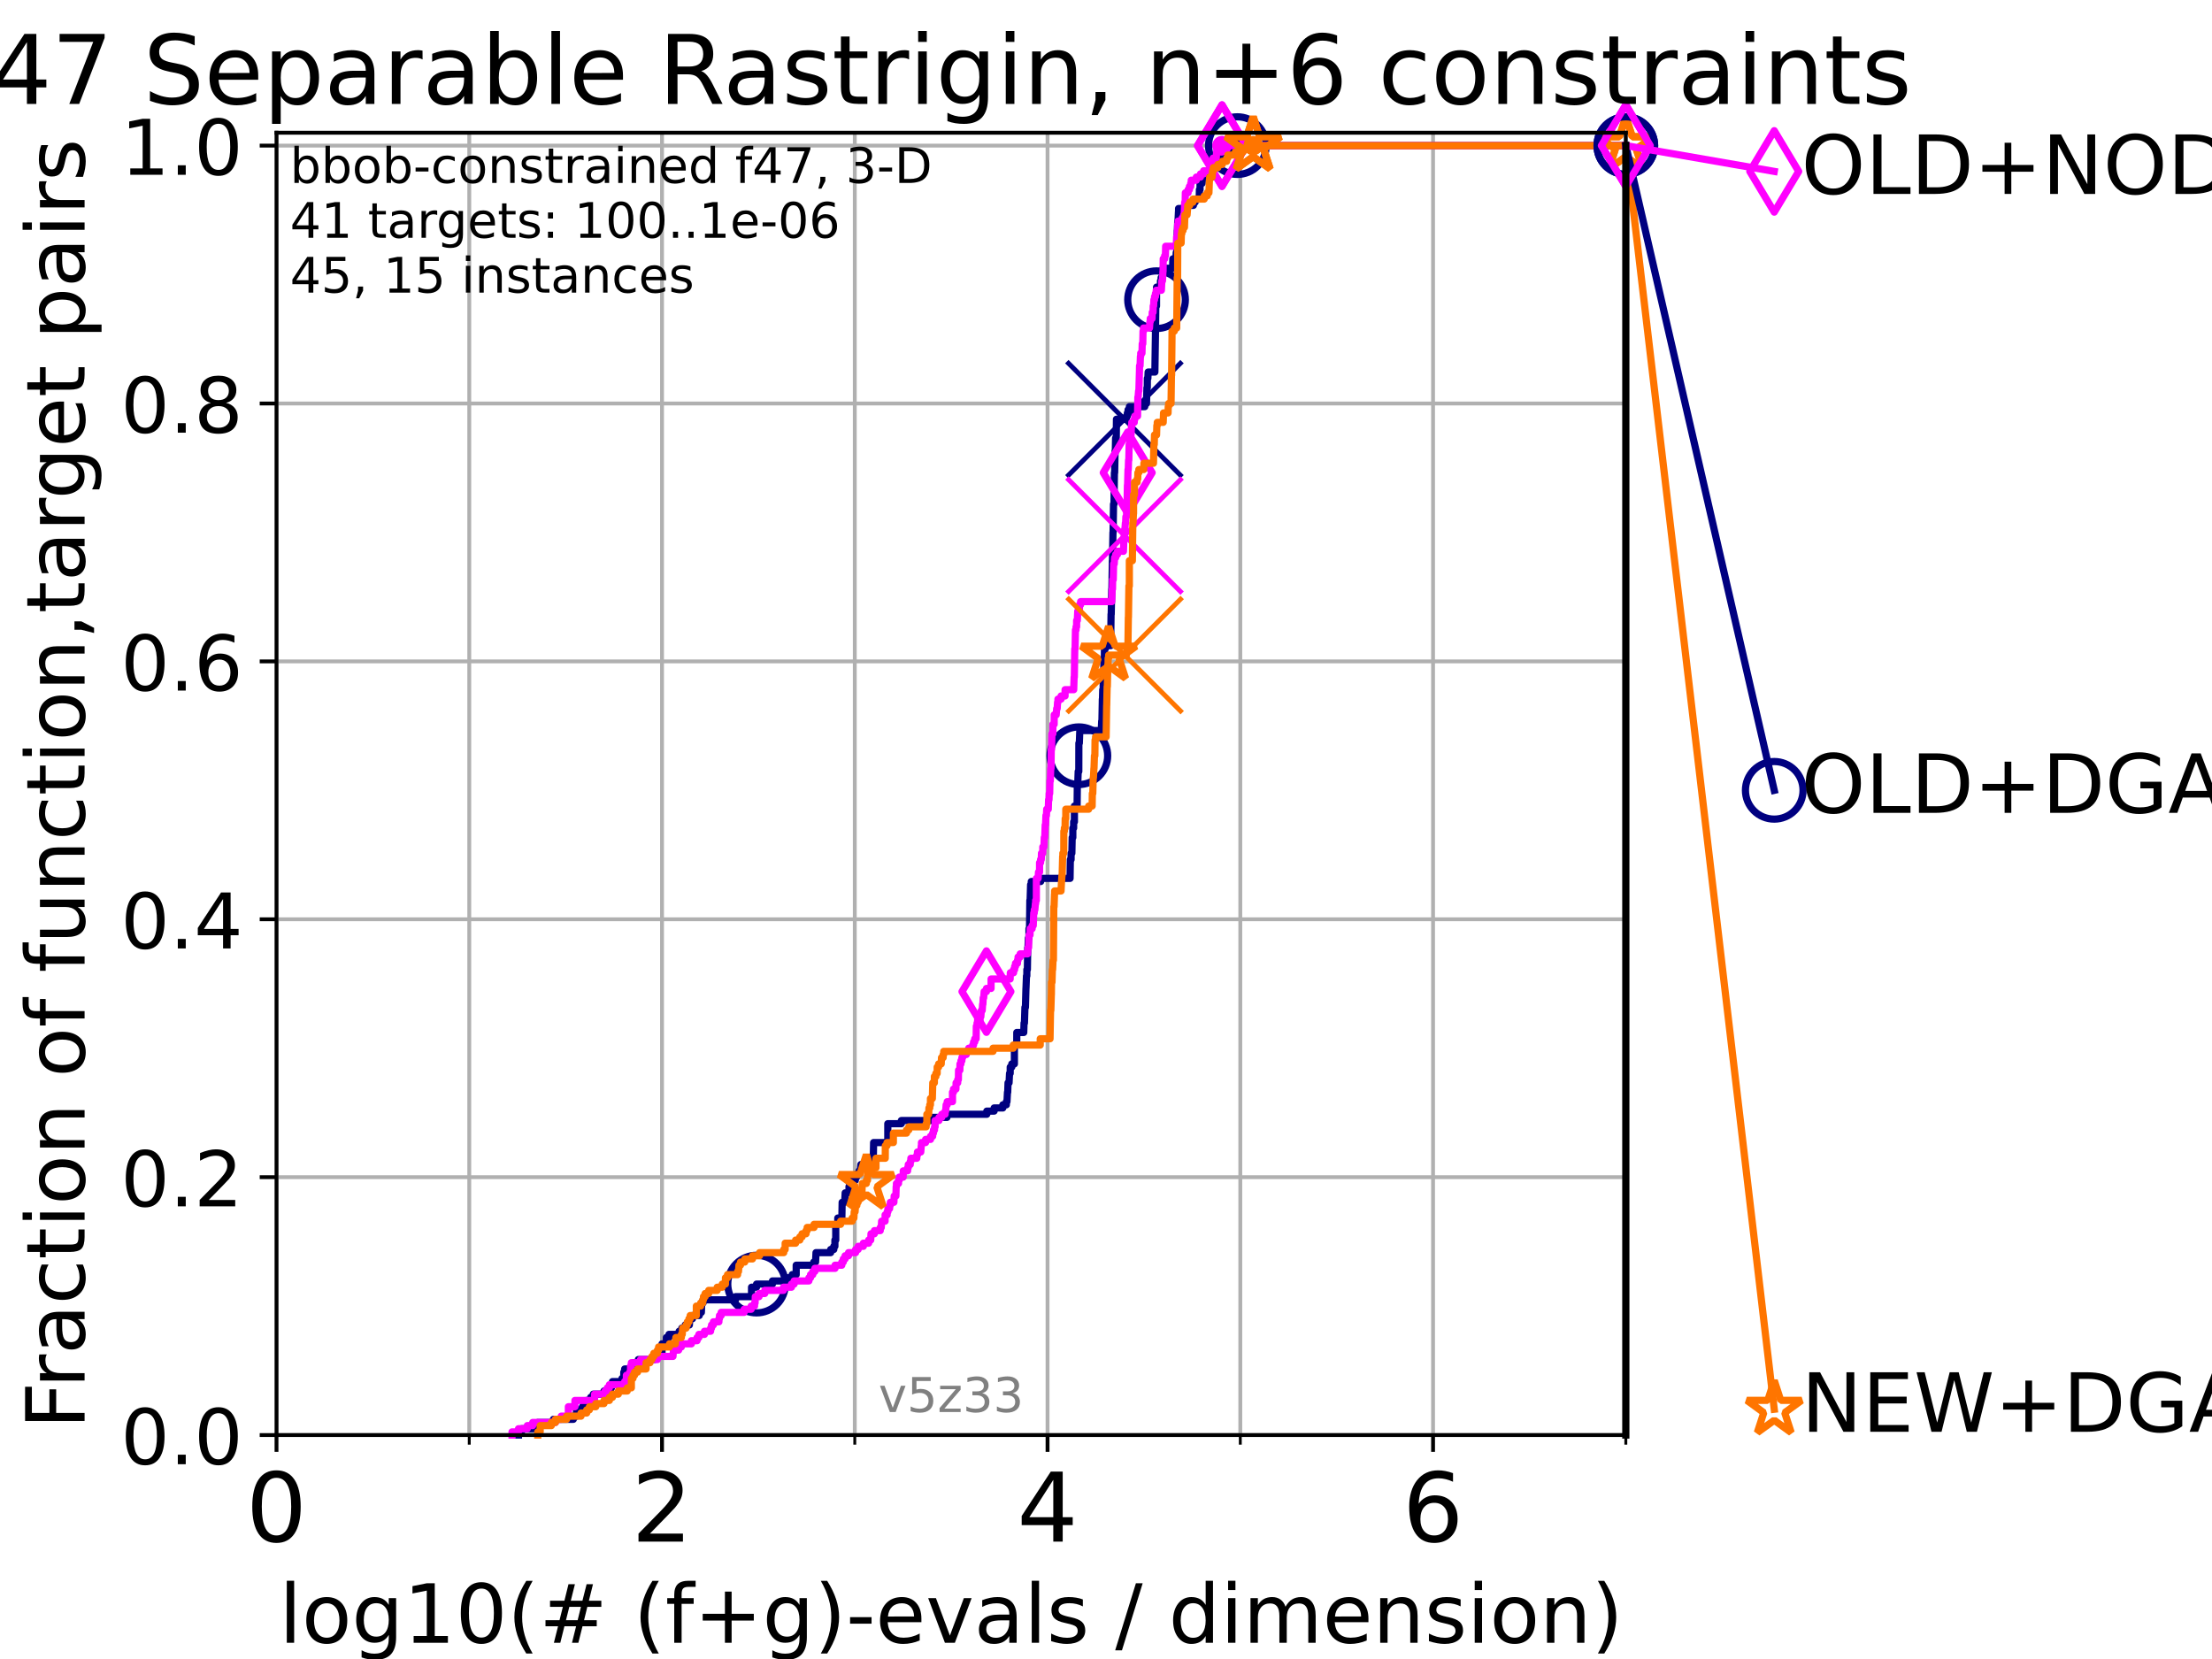 <?xml version="1.0" encoding="utf-8" standalone="no"?>
<!DOCTYPE svg PUBLIC "-//W3C//DTD SVG 1.1//EN"
  "http://www.w3.org/Graphics/SVG/1.1/DTD/svg11.dtd">
<!-- Created with matplotlib (https://matplotlib.org/) -->
<svg height="345.6pt" version="1.1" viewBox="0 0 460.8 345.6" width="460.8pt" xmlns="http://www.w3.org/2000/svg" xmlns:xlink="http://www.w3.org/1999/xlink">
 <defs>
  <style type="text/css">*{stroke-linecap:butt;stroke-linejoin:round;}</style>
 </defs>
 <g id="figure_1">
  <g id="patch_1">
   <path d="M 0 345.6 
L 460.8 345.6 
L 460.8 0 
L 0 0 
z
" style="fill:#ffffff;"/>
  </g>
  <g id="axes_1">
   <g id="patch_2">
    <path d="M 57.6 298.944 
L 338.688 298.944 
L 338.688 27.648 
L 57.6 27.648 
z
" style="fill:#ffffff;"/>
   </g>
   <g id="matplotlib.axis_1">
    <g id="xtick_1">
     <g id="line2d_1">
      <path clip-path="url(#paa72282f49)" d="M 57.6 298.944 
L 57.6 27.648 
" style="fill:none;stroke:#b0b0b0;stroke-linecap:square;stroke-width:0.8;"/>
     </g>
     <g id="line2d_2">
      <defs>
       <path d="M 0 0 
L 0 3.5 
" id="mc7d0a5a7c5" style="stroke:#000000;stroke-width:0.8;"/>
      </defs>
      <g>
       <use style="stroke:#000000;stroke-width:0.8;" x="57.6" xlink:href="#mc7d0a5a7c5" y="298.944"/>
      </g>
     </g>
     <g id="text_1">
      <!-- 0 -->
      <g transform="translate(51.237 321.141)scale(0.2 -0.2)">
       <defs>
        <path d="M 31.781 66.406 
Q 24.172 66.406 20.328 58.906 
Q 16.5 51.422 16.5 36.375 
Q 16.5 21.391 20.328 13.891 
Q 24.172 6.391 31.781 6.391 
Q 39.453 6.391 43.281 13.891 
Q 47.125 21.391 47.125 36.375 
Q 47.125 51.422 43.281 58.906 
Q 39.453 66.406 31.781 66.406 
z
M 31.781 74.219 
Q 44.047 74.219 50.516 64.516 
Q 56.984 54.828 56.984 36.375 
Q 56.984 17.969 50.516 8.266 
Q 44.047 -1.422 31.781 -1.422 
Q 19.531 -1.422 13.062 8.266 
Q 6.594 17.969 6.594 36.375 
Q 6.594 54.828 13.062 64.516 
Q 19.531 74.219 31.781 74.219 
z
" id="DejaVuSans-48"/>
       </defs>
       <use xlink:href="#DejaVuSans-48"/>
      </g>
     </g>
    </g>
    <g id="xtick_2">
     <g id="line2d_3">
      <path clip-path="url(#paa72282f49)" d="M 137.911 298.944 
L 137.911 27.648 
" style="fill:none;stroke:#b0b0b0;stroke-linecap:square;stroke-width:0.8;"/>
     </g>
     <g id="line2d_4">
      <g>
       <use style="stroke:#000000;stroke-width:0.8;" x="137.911" xlink:href="#mc7d0a5a7c5" y="298.944"/>
      </g>
     </g>
     <g id="text_2">
      <!-- 2 -->
      <g transform="translate(131.548 321.141)scale(0.2 -0.2)">
       <defs>
        <path d="M 19.188 8.297 
L 53.609 8.297 
L 53.609 0 
L 7.328 0 
L 7.328 8.297 
Q 12.938 14.109 22.625 23.891 
Q 32.328 33.688 34.812 36.531 
Q 39.547 41.844 41.422 45.531 
Q 43.312 49.219 43.312 52.781 
Q 43.312 58.594 39.234 62.25 
Q 35.156 65.922 28.609 65.922 
Q 23.969 65.922 18.812 64.312 
Q 13.672 62.703 7.812 59.422 
L 7.812 69.391 
Q 13.766 71.781 18.938 73 
Q 24.125 74.219 28.422 74.219 
Q 39.75 74.219 46.484 68.547 
Q 53.219 62.891 53.219 53.422 
Q 53.219 48.922 51.531 44.891 
Q 49.859 40.875 45.406 35.406 
Q 44.188 33.984 37.641 27.219 
Q 31.109 20.453 19.188 8.297 
z
" id="DejaVuSans-50"/>
       </defs>
       <use xlink:href="#DejaVuSans-50"/>
      </g>
     </g>
    </g>
    <g id="xtick_3">
     <g id="line2d_5">
      <path clip-path="url(#paa72282f49)" d="M 218.222 298.944 
L 218.222 27.648 
" style="fill:none;stroke:#b0b0b0;stroke-linecap:square;stroke-width:0.8;"/>
     </g>
     <g id="line2d_6">
      <g>
       <use style="stroke:#000000;stroke-width:0.8;" x="218.222" xlink:href="#mc7d0a5a7c5" y="298.944"/>
      </g>
     </g>
     <g id="text_3">
      <!-- 4 -->
      <g transform="translate(211.859 321.141)scale(0.2 -0.2)">
       <defs>
        <path d="M 37.797 64.312 
L 12.891 25.391 
L 37.797 25.391 
z
M 35.203 72.906 
L 47.609 72.906 
L 47.609 25.391 
L 58.016 25.391 
L 58.016 17.188 
L 47.609 17.188 
L 47.609 0 
L 37.797 0 
L 37.797 17.188 
L 4.891 17.188 
L 4.891 26.703 
z
" id="DejaVuSans-52"/>
       </defs>
       <use xlink:href="#DejaVuSans-52"/>
      </g>
     </g>
    </g>
    <g id="xtick_4">
     <g id="line2d_7">
      <path clip-path="url(#paa72282f49)" d="M 298.533 298.944 
L 298.533 27.648 
" style="fill:none;stroke:#b0b0b0;stroke-linecap:square;stroke-width:0.8;"/>
     </g>
     <g id="line2d_8">
      <g>
       <use style="stroke:#000000;stroke-width:0.8;" x="298.533" xlink:href="#mc7d0a5a7c5" y="298.944"/>
      </g>
     </g>
     <g id="text_4">
      <!-- 6 -->
      <g transform="translate(292.17 321.141)scale(0.2 -0.2)">
       <defs>
        <path d="M 33.016 40.375 
Q 26.375 40.375 22.484 35.828 
Q 18.609 31.297 18.609 23.391 
Q 18.609 15.531 22.484 10.953 
Q 26.375 6.391 33.016 6.391 
Q 39.656 6.391 43.531 10.953 
Q 47.406 15.531 47.406 23.391 
Q 47.406 31.297 43.531 35.828 
Q 39.656 40.375 33.016 40.375 
z
M 52.594 71.297 
L 52.594 62.312 
Q 48.875 64.062 45.094 64.984 
Q 41.312 65.922 37.594 65.922 
Q 27.828 65.922 22.672 59.328 
Q 17.531 52.734 16.797 39.406 
Q 19.672 43.656 24.016 45.922 
Q 28.375 48.188 33.594 48.188 
Q 44.578 48.188 50.953 41.516 
Q 57.328 34.859 57.328 23.391 
Q 57.328 12.156 50.688 5.359 
Q 44.047 -1.422 33.016 -1.422 
Q 20.359 -1.422 13.672 8.266 
Q 6.984 17.969 6.984 36.375 
Q 6.984 53.656 15.188 63.938 
Q 23.391 74.219 37.203 74.219 
Q 40.922 74.219 44.703 73.484 
Q 48.484 72.75 52.594 71.297 
z
" id="DejaVuSans-54"/>
       </defs>
       <use xlink:href="#DejaVuSans-54"/>
      </g>
     </g>
    </g>
    <g id="xtick_5">
     <g id="line2d_9">
      <path clip-path="url(#paa72282f49)" d="M 97.755 298.944 
L 97.755 27.648 
" style="fill:none;stroke:#b0b0b0;stroke-linecap:square;stroke-width:0.8;"/>
     </g>
     <g id="line2d_10">
      <defs>
       <path d="M 0 0 
L 0 2 
" id="m1a40bf13e6" style="stroke:#000000;stroke-width:0.6;"/>
      </defs>
      <g>
       <use style="stroke:#000000;stroke-width:0.6;" x="97.755" xlink:href="#m1a40bf13e6" y="298.944"/>
      </g>
     </g>
    </g>
    <g id="xtick_6">
     <g id="line2d_11">
      <path clip-path="url(#paa72282f49)" d="M 178.066 298.944 
L 178.066 27.648 
" style="fill:none;stroke:#b0b0b0;stroke-linecap:square;stroke-width:0.8;"/>
     </g>
     <g id="line2d_12">
      <g>
       <use style="stroke:#000000;stroke-width:0.6;" x="178.066" xlink:href="#m1a40bf13e6" y="298.944"/>
      </g>
     </g>
    </g>
    <g id="xtick_7">
     <g id="line2d_13">
      <path clip-path="url(#paa72282f49)" d="M 258.377 298.944 
L 258.377 27.648 
" style="fill:none;stroke:#b0b0b0;stroke-linecap:square;stroke-width:0.8;"/>
     </g>
     <g id="line2d_14">
      <g>
       <use style="stroke:#000000;stroke-width:0.6;" x="258.377" xlink:href="#m1a40bf13e6" y="298.944"/>
      </g>
     </g>
    </g>
    <g id="xtick_8">
     <g id="line2d_15">
      <path clip-path="url(#paa72282f49)" d="M 338.688 298.944 
L 338.688 27.648 
" style="fill:none;stroke:#b0b0b0;stroke-linecap:square;stroke-width:0.8;"/>
     </g>
     <g id="line2d_16">
      <g>
       <use style="stroke:#000000;stroke-width:0.6;" x="338.688" xlink:href="#m1a40bf13e6" y="298.944"/>
      </g>
     </g>
    </g>
    <g id="text_5">
     <!-- log10(# (f+g)-evals / dimension) -->
     <g transform="translate(58.145 342.218)scale(0.17 -0.17)">
      <defs>
       <path d="M 9.422 75.984 
L 18.406 75.984 
L 18.406 0 
L 9.422 0 
z
" id="DejaVuSans-108"/>
       <path d="M 30.609 48.391 
Q 23.391 48.391 19.188 42.75 
Q 14.984 37.109 14.984 27.297 
Q 14.984 17.484 19.156 11.844 
Q 23.344 6.203 30.609 6.203 
Q 37.797 6.203 41.984 11.859 
Q 46.188 17.531 46.188 27.297 
Q 46.188 37.016 41.984 42.703 
Q 37.797 48.391 30.609 48.391 
z
M 30.609 56 
Q 42.328 56 49.016 48.375 
Q 55.719 40.766 55.719 27.297 
Q 55.719 13.875 49.016 6.219 
Q 42.328 -1.422 30.609 -1.422 
Q 18.844 -1.422 12.172 6.219 
Q 5.516 13.875 5.516 27.297 
Q 5.516 40.766 12.172 48.375 
Q 18.844 56 30.609 56 
z
" id="DejaVuSans-111"/>
       <path d="M 45.406 27.984 
Q 45.406 37.75 41.375 43.109 
Q 37.359 48.484 30.078 48.484 
Q 22.859 48.484 18.828 43.109 
Q 14.797 37.75 14.797 27.984 
Q 14.797 18.266 18.828 12.891 
Q 22.859 7.516 30.078 7.516 
Q 37.359 7.516 41.375 12.891 
Q 45.406 18.266 45.406 27.984 
z
M 54.391 6.781 
Q 54.391 -7.172 48.188 -13.984 
Q 42 -20.797 29.203 -20.797 
Q 24.469 -20.797 20.266 -20.094 
Q 16.062 -19.391 12.109 -17.922 
L 12.109 -9.188 
Q 16.062 -11.328 19.922 -12.344 
Q 23.781 -13.375 27.781 -13.375 
Q 36.625 -13.375 41.016 -8.766 
Q 45.406 -4.156 45.406 5.172 
L 45.406 9.625 
Q 42.625 4.781 38.281 2.391 
Q 33.938 0 27.875 0 
Q 17.828 0 11.672 7.656 
Q 5.516 15.328 5.516 27.984 
Q 5.516 40.672 11.672 48.328 
Q 17.828 56 27.875 56 
Q 33.938 56 38.281 53.609 
Q 42.625 51.219 45.406 46.391 
L 45.406 54.688 
L 54.391 54.688 
z
" id="DejaVuSans-103"/>
       <path d="M 12.406 8.297 
L 28.516 8.297 
L 28.516 63.922 
L 10.984 60.406 
L 10.984 69.391 
L 28.422 72.906 
L 38.281 72.906 
L 38.281 8.297 
L 54.391 8.297 
L 54.391 0 
L 12.406 0 
z
" id="DejaVuSans-49"/>
       <path d="M 31 75.875 
Q 24.469 64.656 21.281 53.656 
Q 18.109 42.672 18.109 31.391 
Q 18.109 20.125 21.312 9.062 
Q 24.516 -2 31 -13.188 
L 23.188 -13.188 
Q 15.875 -1.703 12.234 9.375 
Q 8.594 20.453 8.594 31.391 
Q 8.594 42.281 12.203 53.312 
Q 15.828 64.359 23.188 75.875 
z
" id="DejaVuSans-40"/>
       <path d="M 51.125 44 
L 36.922 44 
L 32.812 27.688 
L 47.125 27.688 
z
M 43.797 71.781 
L 38.719 51.516 
L 52.984 51.516 
L 58.109 71.781 
L 65.922 71.781 
L 60.891 51.516 
L 76.125 51.516 
L 76.125 44 
L 58.984 44 
L 54.984 27.688 
L 70.516 27.688 
L 70.516 20.219 
L 53.078 20.219 
L 48 0 
L 40.188 0 
L 45.219 20.219 
L 30.906 20.219 
L 25.875 0 
L 18.016 0 
L 23.094 20.219 
L 7.719 20.219 
L 7.719 27.688 
L 24.906 27.688 
L 29 44 
L 13.281 44 
L 13.281 51.516 
L 30.906 51.516 
L 35.891 71.781 
z
" id="DejaVuSans-35"/>
       <path id="DejaVuSans-32"/>
       <path d="M 37.109 75.984 
L 37.109 68.5 
L 28.516 68.5 
Q 23.688 68.5 21.797 66.547 
Q 19.922 64.594 19.922 59.516 
L 19.922 54.688 
L 34.719 54.688 
L 34.719 47.703 
L 19.922 47.703 
L 19.922 0 
L 10.891 0 
L 10.891 47.703 
L 2.297 47.703 
L 2.297 54.688 
L 10.891 54.688 
L 10.891 58.5 
Q 10.891 67.625 15.141 71.797 
Q 19.391 75.984 28.609 75.984 
z
" id="DejaVuSans-102"/>
       <path d="M 46 62.703 
L 46 35.5 
L 73.188 35.5 
L 73.188 27.203 
L 46 27.203 
L 46 0 
L 37.797 0 
L 37.797 27.203 
L 10.594 27.203 
L 10.594 35.5 
L 37.797 35.5 
L 37.797 62.703 
z
" id="DejaVuSans-43"/>
       <path d="M 8.016 75.875 
L 15.828 75.875 
Q 23.141 64.359 26.781 53.312 
Q 30.422 42.281 30.422 31.391 
Q 30.422 20.453 26.781 9.375 
Q 23.141 -1.703 15.828 -13.188 
L 8.016 -13.188 
Q 14.5 -2 17.703 9.062 
Q 20.906 20.125 20.906 31.391 
Q 20.906 42.672 17.703 53.656 
Q 14.5 64.656 8.016 75.875 
z
" id="DejaVuSans-41"/>
       <path d="M 4.891 31.391 
L 31.203 31.391 
L 31.203 23.391 
L 4.891 23.391 
z
" id="DejaVuSans-45"/>
       <path d="M 56.203 29.594 
L 56.203 25.203 
L 14.891 25.203 
Q 15.484 15.922 20.484 11.062 
Q 25.484 6.203 34.422 6.203 
Q 39.594 6.203 44.453 7.469 
Q 49.312 8.734 54.109 11.281 
L 54.109 2.781 
Q 49.266 0.734 44.188 -0.344 
Q 39.109 -1.422 33.891 -1.422 
Q 20.797 -1.422 13.156 6.188 
Q 5.516 13.812 5.516 26.812 
Q 5.516 40.234 12.766 48.109 
Q 20.016 56 32.328 56 
Q 43.359 56 49.781 48.891 
Q 56.203 41.797 56.203 29.594 
z
M 47.219 32.234 
Q 47.125 39.594 43.094 43.984 
Q 39.062 48.391 32.422 48.391 
Q 24.906 48.391 20.391 44.141 
Q 15.875 39.891 15.188 32.172 
z
" id="DejaVuSans-101"/>
       <path d="M 2.984 54.688 
L 12.5 54.688 
L 29.594 8.797 
L 46.688 54.688 
L 56.203 54.688 
L 35.688 0 
L 23.484 0 
z
" id="DejaVuSans-118"/>
       <path d="M 34.281 27.484 
Q 23.391 27.484 19.188 25 
Q 14.984 22.516 14.984 16.5 
Q 14.984 11.719 18.141 8.906 
Q 21.297 6.109 26.703 6.109 
Q 34.188 6.109 38.703 11.406 
Q 43.219 16.703 43.219 25.484 
L 43.219 27.484 
z
M 52.203 31.203 
L 52.203 0 
L 43.219 0 
L 43.219 8.297 
Q 40.141 3.328 35.547 0.953 
Q 30.953 -1.422 24.312 -1.422 
Q 15.922 -1.422 10.953 3.297 
Q 6 8.016 6 15.922 
Q 6 25.141 12.172 29.828 
Q 18.359 34.516 30.609 34.516 
L 43.219 34.516 
L 43.219 35.406 
Q 43.219 41.609 39.141 45 
Q 35.062 48.391 27.688 48.391 
Q 23 48.391 18.547 47.266 
Q 14.109 46.141 10.016 43.891 
L 10.016 52.203 
Q 14.938 54.109 19.578 55.047 
Q 24.219 56 28.609 56 
Q 40.484 56 46.344 49.844 
Q 52.203 43.703 52.203 31.203 
z
" id="DejaVuSans-97"/>
       <path d="M 44.281 53.078 
L 44.281 44.578 
Q 40.484 46.531 36.375 47.5 
Q 32.281 48.484 27.875 48.484 
Q 21.188 48.484 17.844 46.438 
Q 14.5 44.391 14.5 40.281 
Q 14.5 37.156 16.891 35.375 
Q 19.281 33.594 26.516 31.984 
L 29.594 31.297 
Q 39.156 29.25 43.188 25.516 
Q 47.219 21.781 47.219 15.094 
Q 47.219 7.469 41.188 3.016 
Q 35.156 -1.422 24.609 -1.422 
Q 20.219 -1.422 15.453 -0.562 
Q 10.688 0.297 5.422 2 
L 5.422 11.281 
Q 10.406 8.688 15.234 7.391 
Q 20.062 6.109 24.812 6.109 
Q 31.156 6.109 34.562 8.281 
Q 37.984 10.453 37.984 14.406 
Q 37.984 18.062 35.516 20.016 
Q 33.062 21.969 24.703 23.781 
L 21.578 24.516 
Q 13.234 26.266 9.516 29.906 
Q 5.812 33.547 5.812 39.891 
Q 5.812 47.609 11.281 51.797 
Q 16.75 56 26.812 56 
Q 31.781 56 36.172 55.266 
Q 40.578 54.547 44.281 53.078 
z
" id="DejaVuSans-115"/>
       <path d="M 25.391 72.906 
L 33.688 72.906 
L 8.297 -9.281 
L 0 -9.281 
z
" id="DejaVuSans-47"/>
       <path d="M 45.406 46.391 
L 45.406 75.984 
L 54.391 75.984 
L 54.391 0 
L 45.406 0 
L 45.406 8.203 
Q 42.578 3.328 38.25 0.953 
Q 33.938 -1.422 27.875 -1.422 
Q 17.969 -1.422 11.734 6.484 
Q 5.516 14.406 5.516 27.297 
Q 5.516 40.188 11.734 48.094 
Q 17.969 56 27.875 56 
Q 33.938 56 38.25 53.625 
Q 42.578 51.266 45.406 46.391 
z
M 14.797 27.297 
Q 14.797 17.391 18.875 11.75 
Q 22.953 6.109 30.078 6.109 
Q 37.203 6.109 41.297 11.75 
Q 45.406 17.391 45.406 27.297 
Q 45.406 37.203 41.297 42.844 
Q 37.203 48.484 30.078 48.484 
Q 22.953 48.484 18.875 42.844 
Q 14.797 37.203 14.797 27.297 
z
" id="DejaVuSans-100"/>
       <path d="M 9.422 54.688 
L 18.406 54.688 
L 18.406 0 
L 9.422 0 
z
M 9.422 75.984 
L 18.406 75.984 
L 18.406 64.594 
L 9.422 64.594 
z
" id="DejaVuSans-105"/>
       <path d="M 52 44.188 
Q 55.375 50.25 60.062 53.125 
Q 64.75 56 71.094 56 
Q 79.641 56 84.281 50.016 
Q 88.922 44.047 88.922 33.016 
L 88.922 0 
L 79.891 0 
L 79.891 32.719 
Q 79.891 40.578 77.094 44.375 
Q 74.312 48.188 68.609 48.188 
Q 61.625 48.188 57.562 43.547 
Q 53.516 38.922 53.516 30.906 
L 53.516 0 
L 44.484 0 
L 44.484 32.719 
Q 44.484 40.625 41.703 44.406 
Q 38.922 48.188 33.109 48.188 
Q 26.219 48.188 22.156 43.531 
Q 18.109 38.875 18.109 30.906 
L 18.109 0 
L 9.078 0 
L 9.078 54.688 
L 18.109 54.688 
L 18.109 46.188 
Q 21.188 51.219 25.484 53.609 
Q 29.781 56 35.688 56 
Q 41.656 56 45.828 52.969 
Q 50 49.953 52 44.188 
z
" id="DejaVuSans-109"/>
       <path d="M 54.891 33.016 
L 54.891 0 
L 45.906 0 
L 45.906 32.719 
Q 45.906 40.484 42.875 44.328 
Q 39.844 48.188 33.797 48.188 
Q 26.516 48.188 22.312 43.547 
Q 18.109 38.922 18.109 30.906 
L 18.109 0 
L 9.078 0 
L 9.078 54.688 
L 18.109 54.688 
L 18.109 46.188 
Q 21.344 51.125 25.703 53.562 
Q 30.078 56 35.797 56 
Q 45.219 56 50.047 50.172 
Q 54.891 44.344 54.891 33.016 
z
" id="DejaVuSans-110"/>
      </defs>
      <use xlink:href="#DejaVuSans-108"/>
      <use x="27.783" xlink:href="#DejaVuSans-111"/>
      <use x="88.965" xlink:href="#DejaVuSans-103"/>
      <use x="152.441" xlink:href="#DejaVuSans-49"/>
      <use x="216.064" xlink:href="#DejaVuSans-48"/>
      <use x="279.688" xlink:href="#DejaVuSans-40"/>
      <use x="318.701" xlink:href="#DejaVuSans-35"/>
      <use x="402.49" xlink:href="#DejaVuSans-32"/>
      <use x="434.277" xlink:href="#DejaVuSans-40"/>
      <use x="473.291" xlink:href="#DejaVuSans-102"/>
      <use x="508.496" xlink:href="#DejaVuSans-43"/>
      <use x="592.285" xlink:href="#DejaVuSans-103"/>
      <use x="655.762" xlink:href="#DejaVuSans-41"/>
      <use x="694.775" xlink:href="#DejaVuSans-45"/>
      <use x="730.859" xlink:href="#DejaVuSans-101"/>
      <use x="792.383" xlink:href="#DejaVuSans-118"/>
      <use x="851.562" xlink:href="#DejaVuSans-97"/>
      <use x="912.842" xlink:href="#DejaVuSans-108"/>
      <use x="940.625" xlink:href="#DejaVuSans-115"/>
      <use x="992.725" xlink:href="#DejaVuSans-32"/>
      <use x="1024.512" xlink:href="#DejaVuSans-47"/>
      <use x="1058.203" xlink:href="#DejaVuSans-32"/>
      <use x="1089.99" xlink:href="#DejaVuSans-100"/>
      <use x="1153.467" xlink:href="#DejaVuSans-105"/>
      <use x="1181.25" xlink:href="#DejaVuSans-109"/>
      <use x="1278.662" xlink:href="#DejaVuSans-101"/>
      <use x="1340.186" xlink:href="#DejaVuSans-110"/>
      <use x="1403.564" xlink:href="#DejaVuSans-115"/>
      <use x="1455.664" xlink:href="#DejaVuSans-105"/>
      <use x="1483.447" xlink:href="#DejaVuSans-111"/>
      <use x="1544.629" xlink:href="#DejaVuSans-110"/>
      <use x="1608.008" xlink:href="#DejaVuSans-41"/>
     </g>
    </g>
   </g>
   <g id="matplotlib.axis_2">
    <g id="ytick_1">
     <g id="line2d_17">
      <path clip-path="url(#paa72282f49)" d="M 57.6 298.944 
L 338.688 298.944 
" style="fill:none;stroke:#b0b0b0;stroke-linecap:square;stroke-width:0.8;"/>
     </g>
     <g id="line2d_18">
      <defs>
       <path d="M 0 0 
L -3.5 0 
" id="m90321793f5" style="stroke:#000000;stroke-width:0.8;"/>
      </defs>
      <g>
       <use style="stroke:#000000;stroke-width:0.8;" x="57.6" xlink:href="#m90321793f5" y="298.944"/>
      </g>
     </g>
     <g id="text_6">
      <!-- 0.0 -->
      <g transform="translate(25.155 305.023)scale(0.16 -0.16)">
       <defs>
        <path d="M 10.688 12.406 
L 21 12.406 
L 21 0 
L 10.688 0 
z
" id="DejaVuSans-46"/>
       </defs>
       <use xlink:href="#DejaVuSans-48"/>
       <use x="63.623" xlink:href="#DejaVuSans-46"/>
       <use x="95.41" xlink:href="#DejaVuSans-48"/>
      </g>
     </g>
    </g>
    <g id="ytick_2">
     <g id="line2d_19">
      <path clip-path="url(#paa72282f49)" d="M 57.6 245.222 
L 338.688 245.222 
" style="fill:none;stroke:#b0b0b0;stroke-linecap:square;stroke-width:0.8;"/>
     </g>
     <g id="line2d_20">
      <g>
       <use style="stroke:#000000;stroke-width:0.8;" x="57.6" xlink:href="#m90321793f5" y="245.222"/>
      </g>
     </g>
     <g id="text_7">
      <!-- 0.2 -->
      <g transform="translate(25.155 251.301)scale(0.16 -0.16)">
       <use xlink:href="#DejaVuSans-48"/>
       <use x="63.623" xlink:href="#DejaVuSans-46"/>
       <use x="95.41" xlink:href="#DejaVuSans-50"/>
      </g>
     </g>
    </g>
    <g id="ytick_3">
     <g id="line2d_21">
      <path clip-path="url(#paa72282f49)" d="M 57.6 191.5 
L 338.688 191.5 
" style="fill:none;stroke:#b0b0b0;stroke-linecap:square;stroke-width:0.8;"/>
     </g>
     <g id="line2d_22">
      <g>
       <use style="stroke:#000000;stroke-width:0.8;" x="57.6" xlink:href="#m90321793f5" y="191.5"/>
      </g>
     </g>
     <g id="text_8">
      <!-- 0.4 -->
      <g transform="translate(25.155 197.579)scale(0.16 -0.16)">
       <use xlink:href="#DejaVuSans-48"/>
       <use x="63.623" xlink:href="#DejaVuSans-46"/>
       <use x="95.41" xlink:href="#DejaVuSans-52"/>
      </g>
     </g>
    </g>
    <g id="ytick_4">
     <g id="line2d_23">
      <path clip-path="url(#paa72282f49)" d="M 57.6 137.778 
L 338.688 137.778 
" style="fill:none;stroke:#b0b0b0;stroke-linecap:square;stroke-width:0.8;"/>
     </g>
     <g id="line2d_24">
      <g>
       <use style="stroke:#000000;stroke-width:0.8;" x="57.6" xlink:href="#m90321793f5" y="137.778"/>
      </g>
     </g>
     <g id="text_9">
      <!-- 0.6 -->
      <g transform="translate(25.155 143.857)scale(0.16 -0.16)">
       <use xlink:href="#DejaVuSans-48"/>
       <use x="63.623" xlink:href="#DejaVuSans-46"/>
       <use x="95.41" xlink:href="#DejaVuSans-54"/>
      </g>
     </g>
    </g>
    <g id="ytick_5">
     <g id="line2d_25">
      <path clip-path="url(#paa72282f49)" d="M 57.6 84.056 
L 338.688 84.056 
" style="fill:none;stroke:#b0b0b0;stroke-linecap:square;stroke-width:0.8;"/>
     </g>
     <g id="line2d_26">
      <g>
       <use style="stroke:#000000;stroke-width:0.8;" x="57.6" xlink:href="#m90321793f5" y="84.056"/>
      </g>
     </g>
     <g id="text_10">
      <!-- 0.8 -->
      <g transform="translate(25.155 90.135)scale(0.16 -0.16)">
       <defs>
        <path d="M 31.781 34.625 
Q 24.75 34.625 20.719 30.859 
Q 16.703 27.094 16.703 20.516 
Q 16.703 13.922 20.719 10.156 
Q 24.75 6.391 31.781 6.391 
Q 38.812 6.391 42.859 10.172 
Q 46.922 13.969 46.922 20.516 
Q 46.922 27.094 42.891 30.859 
Q 38.875 34.625 31.781 34.625 
z
M 21.922 38.812 
Q 15.578 40.375 12.031 44.719 
Q 8.5 49.078 8.5 55.328 
Q 8.5 64.062 14.719 69.141 
Q 20.953 74.219 31.781 74.219 
Q 42.672 74.219 48.875 69.141 
Q 55.078 64.062 55.078 55.328 
Q 55.078 49.078 51.531 44.719 
Q 48 40.375 41.703 38.812 
Q 48.828 37.156 52.797 32.312 
Q 56.781 27.484 56.781 20.516 
Q 56.781 9.906 50.312 4.234 
Q 43.844 -1.422 31.781 -1.422 
Q 19.734 -1.422 13.25 4.234 
Q 6.781 9.906 6.781 20.516 
Q 6.781 27.484 10.781 32.312 
Q 14.797 37.156 21.922 38.812 
z
M 18.312 54.391 
Q 18.312 48.734 21.844 45.562 
Q 25.391 42.391 31.781 42.391 
Q 38.141 42.391 41.719 45.562 
Q 45.312 48.734 45.312 54.391 
Q 45.312 60.062 41.719 63.234 
Q 38.141 66.406 31.781 66.406 
Q 25.391 66.406 21.844 63.234 
Q 18.312 60.062 18.312 54.391 
z
" id="DejaVuSans-56"/>
       </defs>
       <use xlink:href="#DejaVuSans-48"/>
       <use x="63.623" xlink:href="#DejaVuSans-46"/>
       <use x="95.41" xlink:href="#DejaVuSans-56"/>
      </g>
     </g>
    </g>
    <g id="ytick_6">
     <g id="line2d_27">
      <path clip-path="url(#paa72282f49)" d="M 57.6 30.334 
L 338.688 30.334 
" style="fill:none;stroke:#b0b0b0;stroke-linecap:square;stroke-width:0.8;"/>
     </g>
     <g id="line2d_28">
      <g>
       <use style="stroke:#000000;stroke-width:0.8;" x="57.6" xlink:href="#m90321793f5" y="30.334"/>
      </g>
     </g>
     <g id="text_11">
      <!-- 1.0 -->
      <g transform="translate(25.155 36.413)scale(0.16 -0.16)">
       <use xlink:href="#DejaVuSans-49"/>
       <use x="63.623" xlink:href="#DejaVuSans-46"/>
       <use x="95.41" xlink:href="#DejaVuSans-48"/>
      </g>
     </g>
    </g>
    <g id="text_12">
     <!-- Fraction of function,target pairs -->
     <g transform="translate(17.62 297.681)rotate(-90)scale(0.17 -0.17)">
      <defs>
       <path d="M 9.812 72.906 
L 51.703 72.906 
L 51.703 64.594 
L 19.672 64.594 
L 19.672 43.109 
L 48.578 43.109 
L 48.578 34.812 
L 19.672 34.812 
L 19.672 0 
L 9.812 0 
z
" id="DejaVuSans-70"/>
       <path d="M 41.109 46.297 
Q 39.594 47.172 37.812 47.578 
Q 36.031 48 33.891 48 
Q 26.266 48 22.188 43.047 
Q 18.109 38.094 18.109 28.812 
L 18.109 0 
L 9.078 0 
L 9.078 54.688 
L 18.109 54.688 
L 18.109 46.188 
Q 20.953 51.172 25.484 53.578 
Q 30.031 56 36.531 56 
Q 37.453 56 38.578 55.875 
Q 39.703 55.766 41.062 55.516 
z
" id="DejaVuSans-114"/>
       <path d="M 48.781 52.594 
L 48.781 44.188 
Q 44.969 46.297 41.141 47.344 
Q 37.312 48.391 33.406 48.391 
Q 24.656 48.391 19.812 42.844 
Q 14.984 37.312 14.984 27.297 
Q 14.984 17.281 19.812 11.734 
Q 24.656 6.203 33.406 6.203 
Q 37.312 6.203 41.141 7.25 
Q 44.969 8.297 48.781 10.406 
L 48.781 2.094 
Q 45.016 0.344 40.984 -0.531 
Q 36.969 -1.422 32.422 -1.422 
Q 20.062 -1.422 12.781 6.344 
Q 5.516 14.109 5.516 27.297 
Q 5.516 40.672 12.859 48.328 
Q 20.219 56 33.016 56 
Q 37.156 56 41.109 55.141 
Q 45.062 54.297 48.781 52.594 
z
" id="DejaVuSans-99"/>
       <path d="M 18.312 70.219 
L 18.312 54.688 
L 36.812 54.688 
L 36.812 47.703 
L 18.312 47.703 
L 18.312 18.016 
Q 18.312 11.328 20.141 9.422 
Q 21.969 7.516 27.594 7.516 
L 36.812 7.516 
L 36.812 0 
L 27.594 0 
Q 17.188 0 13.234 3.875 
Q 9.281 7.766 9.281 18.016 
L 9.281 47.703 
L 2.688 47.703 
L 2.688 54.688 
L 9.281 54.688 
L 9.281 70.219 
z
" id="DejaVuSans-116"/>
       <path d="M 8.5 21.578 
L 8.5 54.688 
L 17.484 54.688 
L 17.484 21.922 
Q 17.484 14.156 20.5 10.266 
Q 23.531 6.391 29.594 6.391 
Q 36.859 6.391 41.078 11.031 
Q 45.312 15.672 45.312 23.688 
L 45.312 54.688 
L 54.297 54.688 
L 54.297 0 
L 45.312 0 
L 45.312 8.406 
Q 42.047 3.422 37.719 1 
Q 33.406 -1.422 27.688 -1.422 
Q 18.266 -1.422 13.375 4.438 
Q 8.5 10.297 8.5 21.578 
z
M 31.109 56 
z
" id="DejaVuSans-117"/>
       <path d="M 11.719 12.406 
L 22.016 12.406 
L 22.016 4 
L 14.016 -11.625 
L 7.719 -11.625 
L 11.719 4 
z
" id="DejaVuSans-44"/>
       <path d="M 18.109 8.203 
L 18.109 -20.797 
L 9.078 -20.797 
L 9.078 54.688 
L 18.109 54.688 
L 18.109 46.391 
Q 20.953 51.266 25.266 53.625 
Q 29.594 56 35.594 56 
Q 45.562 56 51.781 48.094 
Q 58.016 40.188 58.016 27.297 
Q 58.016 14.406 51.781 6.484 
Q 45.562 -1.422 35.594 -1.422 
Q 29.594 -1.422 25.266 0.953 
Q 20.953 3.328 18.109 8.203 
z
M 48.688 27.297 
Q 48.688 37.203 44.609 42.844 
Q 40.531 48.484 33.406 48.484 
Q 26.266 48.484 22.188 42.844 
Q 18.109 37.203 18.109 27.297 
Q 18.109 17.391 22.188 11.75 
Q 26.266 6.109 33.406 6.109 
Q 40.531 6.109 44.609 11.75 
Q 48.688 17.391 48.688 27.297 
z
" id="DejaVuSans-112"/>
      </defs>
      <use xlink:href="#DejaVuSans-70"/>
      <use x="50.27" xlink:href="#DejaVuSans-114"/>
      <use x="91.383" xlink:href="#DejaVuSans-97"/>
      <use x="152.662" xlink:href="#DejaVuSans-99"/>
      <use x="207.643" xlink:href="#DejaVuSans-116"/>
      <use x="246.852" xlink:href="#DejaVuSans-105"/>
      <use x="274.635" xlink:href="#DejaVuSans-111"/>
      <use x="335.816" xlink:href="#DejaVuSans-110"/>
      <use x="399.195" xlink:href="#DejaVuSans-32"/>
      <use x="430.982" xlink:href="#DejaVuSans-111"/>
      <use x="492.164" xlink:href="#DejaVuSans-102"/>
      <use x="527.369" xlink:href="#DejaVuSans-32"/>
      <use x="559.156" xlink:href="#DejaVuSans-102"/>
      <use x="594.361" xlink:href="#DejaVuSans-117"/>
      <use x="657.74" xlink:href="#DejaVuSans-110"/>
      <use x="721.119" xlink:href="#DejaVuSans-99"/>
      <use x="776.1" xlink:href="#DejaVuSans-116"/>
      <use x="815.309" xlink:href="#DejaVuSans-105"/>
      <use x="843.092" xlink:href="#DejaVuSans-111"/>
      <use x="904.273" xlink:href="#DejaVuSans-110"/>
      <use x="967.652" xlink:href="#DejaVuSans-44"/>
      <use x="999.439" xlink:href="#DejaVuSans-116"/>
      <use x="1038.648" xlink:href="#DejaVuSans-97"/>
      <use x="1099.928" xlink:href="#DejaVuSans-114"/>
      <use x="1139.291" xlink:href="#DejaVuSans-103"/>
      <use x="1202.768" xlink:href="#DejaVuSans-101"/>
      <use x="1264.291" xlink:href="#DejaVuSans-116"/>
      <use x="1303.5" xlink:href="#DejaVuSans-32"/>
      <use x="1335.287" xlink:href="#DejaVuSans-112"/>
      <use x="1398.764" xlink:href="#DejaVuSans-97"/>
      <use x="1460.043" xlink:href="#DejaVuSans-105"/>
      <use x="1487.826" xlink:href="#DejaVuSans-114"/>
      <use x="1528.939" xlink:href="#DejaVuSans-115"/>
     </g>
    </g>
   </g>
   <g id="line2d_29">
    <defs>
     <path d="M 0 1.5 
C 0.398 1.5 0.779 1.342 1.061 1.061 
C 1.342 0.779 1.5 0.398 1.5 0 
C 1.5 -0.398 1.342 -0.779 1.061 -1.061 
C 0.779 -1.342 0.398 -1.5 0 -1.5 
C -0.398 -1.5 -0.779 -1.342 -1.061 -1.061 
C -1.342 -0.779 -1.5 -0.398 -1.5 0 
C -1.5 0.398 -1.342 0.779 -1.061 1.061 
C -0.779 1.342 -0.398 1.5 0 1.5 
z
" id="mda6a065d15" style="stroke:#000080;"/>
    </defs>
    <g>
     <use style="fill:#000080;stroke:#000080;" x="257.768" xlink:href="#mda6a065d15" y="30.334"/>
     <use style="fill:#000080;stroke:#000080;" x="257.768" xlink:href="#mda6a065d15" y="30.334"/>
    </g>
   </g>
   <g id="line2d_30">
    <path d="M 108.006 298.944 
L 108.006 298.289 
L 108.64 298.289 
L 108.64 297.634 
L 112.026 297.634 
L 112.026 296.323 
L 115.291 296.323 
L 115.291 295.668 
L 119.436 295.668 
L 119.436 295.013 
L 120.094 295.013 
L 120.094 293.703 
L 121.34 293.703 
L 121.34 293.048 
L 121.638 293.048 
L 121.638 292.393 
L 122.22 292.393 
L 122.22 291.737 
L 123.057 291.737 
L 123.057 291.082 
L 123.594 291.082 
L 123.594 290.427 
L 125.823 290.427 
L 125.823 289.772 
L 127.165 289.772 
L 127.165 289.117 
L 127.379 289.117 
L 127.379 288.462 
L 127.59 288.462 
L 127.59 287.807 
L 129.574 287.807 
L 129.574 287.151 
L 129.945 287.151 
L 129.945 285.841 
L 130.128 285.841 
L 130.128 285.186 
L 131.856 285.186 
L 131.856 284.531 
L 132.02 284.531 
L 132.02 283.876 
L 132.971 283.876 
L 132.971 283.22 
L 136.33 283.22 
L 136.33 282.565 
L 136.583 282.565 
L 136.583 281.91 
L 137.911 281.91 
L 137.911 279.945 
L 138.817 279.945 
L 138.817 278.634 
L 139.36 278.634 
L 139.36 277.979 
L 141.474 277.979 
L 141.474 277.324 
L 142.033 277.324 
L 142.033 276.669 
L 142.753 276.669 
L 142.753 276.014 
L 143.612 276.014 
L 143.695 274.704 
L 144.27 274.704 
L 144.27 274.048 
L 145.666 274.048 
L 145.666 273.393 
L 146.107 273.393 
L 146.18 271.428 
L 146.467 271.428 
L 146.467 270.773 
L 153.227 270.773 
L 153.227 270.118 
L 156.559 270.118 
L 156.559 268.152 
L 157.604 268.152 
L 157.604 267.497 
L 160.915 267.497 
L 160.915 266.842 
L 163.854 266.842 
L 163.854 266.187 
L 165.022 266.187 
L 165.022 265.532 
L 165.862 265.532 
L 165.862 263.566 
L 169.522 263.566 
L 169.522 262.911 
L 169.898 262.911 
L 169.99 260.946 
L 173.042 260.946 
L 173.042 260.29 
L 173.696 260.29 
L 173.696 259.635 
L 173.926 259.635 
L 173.926 258.325 
L 174.102 258.325 
L 174.102 255.049 
L 174.527 255.049 
L 174.527 253.739 
L 175.375 253.739 
L 175.436 250.463 
L 175.962 250.463 
L 176.067 248.498 
L 176.863 248.498 
L 176.863 247.187 
L 176.981 247.187 
L 176.981 246.532 
L 177.348 246.532 
L 177.348 245.877 
L 178.188 245.877 
L 178.188 245.222 
L 178.44 245.222 
L 178.44 244.567 
L 178.967 244.567 
L 178.967 243.912 
L 179.219 243.912 
L 179.328 242.601 
L 181.897 242.601 
L 181.99 238.015 
L 184.946 238.015 
L 184.946 234.085 
L 187.766 234.085 
L 187.766 233.429 
L 193.992 233.429 
L 193.992 232.774 
L 197.268 232.774 
L 197.268 232.119 
L 205.57 232.119 
L 205.57 231.464 
L 207.096 231.464 
L 207.096 230.809 
L 208.907 230.809 
L 208.907 230.154 
L 209.639 230.154 
L 209.639 229.499 
L 209.771 229.499 
L 209.875 227.533 
L 209.925 227.533 
L 209.993 225.568 
L 210.206 225.568 
L 210.305 223.602 
L 210.438 223.602 
L 210.449 222.292 
L 210.771 222.292 
L 210.771 221.637 
L 211.318 221.637 
L 211.318 217.706 
L 211.804 217.706 
L 211.815 215.085 
L 213.265 215.085 
L 213.328 213.12 
L 213.41 213.12 
L 213.514 209.844 
L 213.615 209.844 
L 213.725 205.913 
L 213.733 205.913 
L 213.835 203.293 
L 213.907 203.293 
L 213.913 201.982 
L 214.021 201.982 
L 214.095 197.396 
L 214.148 197.396 
L 214.228 195.431 
L 214.351 195.431 
L 214.351 193.465 
L 214.468 193.465 
L 214.534 187.569 
L 214.591 187.569 
L 214.694 184.293 
L 214.833 184.293 
L 214.833 183.638 
L 216.795 183.638 
L 216.795 182.983 
L 222.912 182.983 
L 222.971 179.052 
L 223.128 179.052 
L 223.128 177.742 
L 223.288 177.742 
L 223.355 174.466 
L 223.488 174.466 
L 223.488 172.501 
L 223.659 172.501 
L 223.659 171.191 
L 223.818 171.191 
L 223.818 167.915 
L 224.377 167.915 
L 224.43 163.329 
L 224.513 163.329 
L 224.606 160.708 
L 224.732 160.708 
L 224.748 154.812 
L 224.845 154.812 
L 224.942 152.191 
L 229.416 152.191 
L 229.501 150.226 
L 229.552 150.226 
L 229.639 145.64 
L 229.67 145.64 
L 229.717 143.674 
L 229.813 143.674 
L 229.813 140.399 
L 229.941 140.399 
L 229.941 137.123 
L 230.063 137.123 
L 230.077 135.157 
L 230.255 135.157 
L 230.255 134.502 
L 231.366 134.502 
L 231.455 127.951 
L 231.487 127.951 
L 231.592 122.71 
L 231.627 122.71 
L 231.731 116.813 
L 231.749 116.813 
L 231.849 110.917 
L 231.878 110.917 
L 231.968 105.021 
L 232.066 105.021 
L 232.152 98.469 
L 232.201 98.469 
L 232.295 93.883 
L 232.346 93.883 
L 232.395 91.263 
L 232.54 91.263 
L 232.579 87.332 
L 234.648 87.332 
L 234.648 86.677 
L 234.85 86.677 
L 234.85 86.022 
L 235.001 86.022 
L 235.001 85.366 
L 235.271 85.366 
L 235.271 84.711 
L 238.474 84.711 
L 238.474 84.056 
L 238.835 84.056 
L 238.927 80.78 
L 239.001 80.78 
L 239.015 78.815 
L 239.122 78.815 
L 239.177 77.505 
L 240.58 77.505 
L 240.691 70.298 
L 240.693 70.298 
L 240.774 63.747 
L 240.923 63.747 
L 240.931 59.816 
L 241.721 59.816 
L 241.752 58.505 
L 241.884 58.505 
L 241.884 57.85 
L 242.16 57.85 
L 242.201 56.54 
L 242.276 56.54 
L 242.276 55.885 
L 244.271 55.885 
L 244.327 53.919 
L 244.962 53.919 
L 245.031 52.609 
L 245.134 52.609 
L 245.245 48.023 
L 245.275 48.023 
L 245.346 46.058 
L 245.398 46.058 
L 245.498 44.092 
L 245.517 44.092 
L 245.517 43.437 
L 246.77 43.437 
L 246.77 42.782 
L 248.61 42.782 
L 248.61 42.127 
L 248.97 42.127 
L 248.97 41.472 
L 249.822 41.472 
L 249.858 39.506 
L 249.992 39.506 
L 249.992 38.196 
L 250.421 38.196 
L 250.531 36.886 
L 252.529 36.886 
L 252.565 34.92 
L 252.747 34.92 
L 252.747 33.61 
L 253.614 33.61 
L 253.614 32.955 
L 255.097 32.955 
L 255.192 31.644 
L 256.448 31.644 
L 256.448 30.989 
L 257.768 30.989 
L 257.768 30.334 
L 338.688 30.334 
L 338.688 30.334 
" style="fill:none;stroke:#000080;stroke-linecap:square;stroke-width:1.5;"/>
   </g>
   <g id="line2d_31">
    <defs>
     <path d="M 0 6 
C 1.591 6 3.117 5.368 4.243 4.243 
C 5.368 3.117 6 1.591 6 0 
C 6 -1.591 5.368 -3.117 4.243 -4.243 
C 3.117 -5.368 1.591 -6 0 -6 
C -1.591 -6 -3.117 -5.368 -4.243 -4.243 
C -5.368 -3.117 -6 -1.591 -6 0 
C -6 1.591 -5.368 3.117 -4.243 4.243 
C -3.117 5.368 -1.591 6 0 6 
z
" id="m24ba9407a8" style="stroke:#000080;stroke-width:1.5;"/>
    </defs>
    <g>
     <use style="fill-opacity:0;stroke:#000080;stroke-width:1.5;" x="157.604" xlink:href="#m24ba9407a8" y="267.497"/>
     <use style="fill-opacity:0;stroke:#000080;stroke-width:1.5;" x="224.748" xlink:href="#m24ba9407a8" y="157.432"/>
     <use style="fill-opacity:0;stroke:#000080;stroke-width:1.5;" x="240.931" xlink:href="#m24ba9407a8" y="62.436"/>
     <use style="fill-opacity:0;stroke:#000080;stroke-width:1.5;" x="257.768" xlink:href="#m24ba9407a8" y="30.334"/>
     <use style="fill-opacity:0;stroke:#000080;stroke-width:1.5;" x="338.688" xlink:href="#m24ba9407a8" y="30.334"/>
    </g>
   </g>
   <g id="line2d_32">
    <path style="fill:none;stroke:#000080;stroke-linecap:square;stroke-width:1.5;"/>
    <g/>
   </g>
   <g id="line2d_33">
    <path clip-path="url(#paa72282f49)" d="M 234.24 87.332 
" style="fill:none;stroke:#000080;stroke-linecap:square;stroke-width:1.5;"/>
    <defs>
     <path d="M -12 12 
L 12 -12 
M -12 -12 
L 12 12 
" id="m8689b3a9e3" style="stroke:#000080;"/>
    </defs>
    <g clip-path="url(#paa72282f49)">
     <use style="fill:#000080;stroke:#000080;" x="234.24" xlink:href="#m8689b3a9e3" y="87.332"/>
    </g>
   </g>
   <g id="line2d_34">
    <defs>
     <path d="M 0 1.5 
C 0.398 1.5 0.779 1.342 1.061 1.061 
C 1.342 0.779 1.5 0.398 1.5 0 
C 1.5 -0.398 1.342 -0.779 1.061 -1.061 
C 0.779 -1.342 0.398 -1.5 0 -1.5 
C -0.398 -1.5 -0.779 -1.342 -1.061 -1.061 
C -1.342 -0.779 -1.5 -0.398 -1.5 0 
C -1.5 0.398 -1.342 0.779 -1.061 1.061 
C -0.779 1.342 -0.398 1.5 0 1.5 
z
" id="m5790a737e8" style="stroke:#ff00ff;"/>
    </defs>
    <g>
     <use style="fill:#ff00ff;stroke:#ff00ff;" x="254.565" xlink:href="#m5790a737e8" y="30.334"/>
     <use style="fill:#ff00ff;stroke:#ff00ff;" x="254.565" xlink:href="#m5790a737e8" y="30.334"/>
    </g>
   </g>
   <g id="line2d_35">
    <path d="M 106.664 298.944 
L 106.664 298.289 
L 108.006 298.289 
L 108.006 297.634 
L 109.843 297.634 
L 109.843 296.979 
L 110.969 296.979 
L 110.969 296.323 
L 115.711 296.323 
L 115.711 295.668 
L 116.914 295.668 
L 116.914 295.013 
L 118.4 295.013 
L 118.4 293.048 
L 119.768 293.048 
L 119.768 291.737 
L 123.856 291.737 
L 123.856 290.427 
L 126.054 290.427 
L 126.054 289.772 
L 126.507 289.772 
L 126.507 289.117 
L 126.948 289.117 
L 126.948 288.462 
L 130.128 288.462 
L 130.128 287.807 
L 130.488 287.807 
L 130.488 286.496 
L 131.185 286.496 
L 131.185 285.841 
L 131.355 285.841 
L 131.355 284.531 
L 131.524 284.531 
L 131.524 283.876 
L 133.428 283.876 
L 133.428 283.22 
L 136.955 283.22 
L 136.955 282.565 
L 140.196 282.565 
L 140.298 281.255 
L 141.379 281.255 
L 141.379 280.6 
L 141.941 280.6 
L 141.941 279.945 
L 144.026 279.945 
L 144.026 279.29 
L 145.213 279.29 
L 145.213 278.634 
L 145.591 278.634 
L 145.591 277.979 
L 146.749 277.979 
L 146.749 277.324 
L 148.032 277.324 
L 148.032 276.669 
L 148.226 276.669 
L 148.226 276.014 
L 148.608 276.014 
L 148.608 275.359 
L 149.765 275.359 
L 149.765 274.704 
L 149.882 274.704 
L 149.882 274.048 
L 150.23 274.048 
L 150.23 273.393 
L 155.016 273.393 
L 155.016 272.738 
L 156.479 272.738 
L 156.479 272.083 
L 157.186 272.083 
L 157.186 271.428 
L 157.301 271.428 
L 157.339 270.118 
L 158.123 270.118 
L 158.123 269.462 
L 159.321 269.462 
L 159.321 268.807 
L 163.212 268.807 
L 163.212 268.152 
L 164.874 268.152 
L 164.874 267.497 
L 165.435 267.497 
L 165.435 266.842 
L 168.506 266.842 
L 168.506 266.187 
L 168.845 266.187 
L 168.845 265.532 
L 169.312 265.532 
L 169.312 264.876 
L 169.748 264.876 
L 169.748 264.221 
L 173.955 264.221 
L 173.955 263.566 
L 175.362 263.566 
L 175.362 262.911 
L 175.671 262.911 
L 175.671 262.256 
L 176.047 262.256 
L 176.047 261.601 
L 176.763 261.601 
L 176.763 260.946 
L 178.24 260.946 
L 178.24 260.29 
L 178.767 260.29 
L 178.767 259.635 
L 179.85 259.635 
L 179.85 258.98 
L 180.953 258.98 
L 180.953 258.325 
L 181.391 258.325 
L 181.443 257.015 
L 182.157 257.015 
L 182.157 256.36 
L 183.373 256.36 
L 183.373 255.704 
L 183.586 255.704 
L 183.654 254.394 
L 184.381 254.394 
L 184.381 253.084 
L 184.813 253.084 
L 184.813 252.429 
L 184.97 252.429 
L 184.97 251.773 
L 185.322 251.773 
L 185.322 251.118 
L 185.467 251.118 
L 185.467 250.463 
L 186.216 250.463 
L 186.274 249.153 
L 186.63 249.153 
L 186.69 247.187 
L 186.743 247.187 
L 186.743 246.532 
L 187.183 246.532 
L 187.183 245.877 
L 187.32 245.877 
L 187.32 245.222 
L 188.155 245.222 
L 188.161 243.912 
L 189.069 243.912 
L 189.069 243.257 
L 189.208 243.257 
L 189.208 242.601 
L 189.623 242.601 
L 189.623 241.946 
L 189.748 241.946 
L 189.748 241.291 
L 190.989 241.291 
L 190.989 240.636 
L 191.121 240.636 
L 191.121 239.981 
L 191.811 239.981 
L 191.919 238.671 
L 191.953 238.671 
L 191.953 238.015 
L 192.818 238.015 
L 192.818 237.36 
L 193.845 237.36 
L 193.845 236.705 
L 194.29 236.705 
L 194.29 236.05 
L 194.457 236.05 
L 194.457 235.395 
L 194.678 235.395 
L 194.678 234.74 
L 194.797 234.74 
L 194.797 233.429 
L 195.604 233.429 
L 195.604 232.774 
L 196.189 232.774 
L 196.189 232.119 
L 196.883 232.119 
L 196.883 231.464 
L 197.003 231.464 
L 197.097 230.154 
L 197.318 230.154 
L 197.318 229.499 
L 198.42 229.499 
L 198.42 227.533 
L 198.625 227.533 
L 198.625 226.878 
L 199.139 226.878 
L 199.17 225.568 
L 199.507 225.568 
L 199.507 224.912 
L 199.646 224.912 
L 199.683 222.947 
L 199.958 222.947 
L 199.98 221.637 
L 200.181 221.637 
L 200.181 220.982 
L 200.376 220.982 
L 200.376 220.326 
L 200.53 220.326 
L 200.53 219.671 
L 201.308 219.671 
L 201.308 219.016 
L 201.798 219.016 
L 201.798 218.361 
L 202.623 218.361 
L 202.623 217.706 
L 202.808 217.706 
L 202.808 217.051 
L 203.058 217.051 
L 203.058 216.396 
L 203.345 216.396 
L 203.387 213.775 
L 203.536 213.775 
L 203.536 213.12 
L 203.652 213.12 
L 203.652 212.465 
L 204.164 212.465 
L 204.164 211.81 
L 204.325 211.81 
L 204.428 210.499 
L 204.611 210.499 
L 204.7 209.189 
L 204.753 209.189 
L 204.818 207.879 
L 204.913 207.879 
L 205.015 206.568 
L 205.494 206.568 
L 205.494 205.913 
L 206.454 205.913 
L 206.463 203.948 
L 210.434 203.948 
L 210.472 202.638 
L 211.146 202.638 
L 211.146 201.982 
L 211.365 201.982 
L 211.365 201.327 
L 211.546 201.327 
L 211.546 200.672 
L 211.964 200.672 
L 211.964 200.017 
L 212.079 200.017 
L 212.079 199.362 
L 212.521 199.362 
L 212.521 198.707 
L 214.059 198.707 
L 214.152 197.396 
L 214.275 197.396 
L 214.364 194.776 
L 214.576 194.776 
L 214.598 193.465 
L 215.014 193.465 
L 215.014 192.81 
L 215.246 192.81 
L 215.345 190.19 
L 215.454 190.19 
L 215.454 189.535 
L 215.581 189.535 
L 215.689 188.224 
L 215.743 188.224 
L 215.743 187.569 
L 215.888 187.569 
L 215.897 182.983 
L 216.26 182.983 
L 216.338 181.673 
L 216.558 181.673 
L 216.558 179.707 
L 216.77 179.707 
L 216.77 179.052 
L 216.92 179.052 
L 216.959 177.742 
L 217.22 177.742 
L 217.228 176.432 
L 217.473 176.432 
L 217.541 174.466 
L 217.643 174.466 
L 217.734 171.846 
L 217.81 171.846 
L 217.886 169.88 
L 217.992 169.88 
L 218.046 168.57 
L 218.375 168.57 
L 218.438 166.604 
L 218.527 166.604 
L 218.568 165.294 
L 218.668 165.294 
L 218.719 162.674 
L 218.802 162.674 
L 218.884 160.053 
L 218.947 160.053 
L 218.992 156.122 
L 219.058 156.122 
L 219.134 152.846 
L 219.332 152.846 
L 219.336 150.881 
L 219.601 150.881 
L 219.607 148.916 
L 220.028 148.916 
L 220.126 147.605 
L 220.232 147.605 
L 220.306 146.295 
L 220.388 146.295 
L 220.388 145.64 
L 221.042 145.64 
L 221.042 144.985 
L 221.875 144.985 
L 221.875 143.674 
L 223.677 143.674 
L 223.756 141.054 
L 223.801 141.054 
L 223.895 135.157 
L 223.962 135.157 
L 224.036 131.227 
L 224.162 131.227 
L 224.162 130.571 
L 224.28 130.571 
L 224.28 129.261 
L 224.424 129.261 
L 224.513 127.296 
L 224.866 127.296 
L 224.866 125.985 
L 225.109 125.985 
L 225.109 125.33 
L 231.603 125.33 
L 231.688 122.71 
L 231.756 122.71 
L 231.784 120.744 
L 231.913 120.744 
L 231.985 117.469 
L 232.117 117.469 
L 232.187 116.158 
L 232.423 116.158 
L 232.423 115.503 
L 232.79 115.503 
L 232.79 114.848 
L 234.032 114.848 
L 234.131 112.227 
L 234.181 112.227 
L 234.283 110.262 
L 234.341 110.262 
L 234.437 108.952 
L 234.489 108.952 
L 234.541 107.641 
L 234.665 107.641 
L 234.773 105.021 
L 234.783 105.021 
L 234.861 101.09 
L 234.896 101.09 
L 234.984 97.814 
L 235.038 97.814 
L 235.101 95.849 
L 235.152 95.849 
L 235.221 92.573 
L 235.308 92.573 
L 235.336 91.263 
L 235.47 91.263 
L 235.47 90.608 
L 235.62 90.608 
L 235.706 88.642 
L 235.765 88.642 
L 235.765 87.987 
L 236.286 87.987 
L 236.286 87.332 
L 236.407 87.332 
L 236.407 86.677 
L 236.97 86.677 
L 237.034 82.746 
L 237.087 82.746 
L 237.189 81.435 
L 237.25 81.435 
L 237.36 77.505 
L 237.366 77.505 
L 237.387 76.194 
L 237.495 76.194 
L 237.57 74.229 
L 237.629 74.229 
L 237.629 73.574 
L 237.892 73.574 
L 237.946 71.608 
L 238.06 71.608 
L 238.113 68.988 
L 238.211 68.988 
L 238.211 68.333 
L 239.459 68.333 
L 239.547 67.022 
L 239.616 67.022 
L 239.616 66.367 
L 239.998 66.367 
L 240.038 65.057 
L 240.204 65.057 
L 240.232 63.747 
L 240.316 63.747 
L 240.376 62.436 
L 240.513 62.436 
L 240.513 61.781 
L 240.704 61.781 
L 240.704 61.126 
L 240.861 61.126 
L 240.861 60.471 
L 241.934 60.471 
L 242.035 58.505 
L 242.165 58.505 
L 242.264 56.54 
L 242.287 56.54 
L 242.318 53.919 
L 242.621 53.919 
L 242.621 53.264 
L 242.777 53.264 
L 242.828 51.299 
L 245.041 51.299 
L 245.113 49.333 
L 245.234 49.333 
L 245.332 46.713 
L 245.418 46.713 
L 245.418 46.058 
L 246.268 46.058 
L 246.268 45.402 
L 246.579 45.402 
L 246.579 44.747 
L 246.693 44.747 
L 246.794 42.127 
L 246.896 42.127 
L 246.929 40.161 
L 247.502 40.161 
L 247.502 39.506 
L 247.777 39.506 
L 247.777 38.851 
L 248.046 38.851 
L 248.046 38.196 
L 248.159 38.196 
L 248.159 37.541 
L 249.215 37.541 
L 249.215 36.886 
L 250.077 36.886 
L 250.077 36.23 
L 250.741 36.23 
L 250.741 35.575 
L 252.551 35.575 
L 252.59 33.61 
L 252.694 33.61 
L 252.694 32.955 
L 253.375 32.955 
L 253.436 31.644 
L 254.401 31.644 
L 254.401 30.989 
L 254.565 30.989 
L 254.565 30.334 
L 338.688 30.334 
L 338.688 30.334 
" style="fill:none;stroke:#ff00ff;stroke-linecap:square;stroke-width:1.5;"/>
   </g>
   <g id="line2d_36">
    <defs>
     <path d="M -0 8.485 
L 5.091 0 
L 0 -8.485 
L -5.091 -0 
z
" id="m02137d939b" style="stroke:#ff00ff;stroke-linejoin:miter;stroke-width:1.5;"/>
    </defs>
    <g>
     <use style="fill-opacity:0;stroke:#ff00ff;stroke-linejoin:miter;stroke-width:1.5;" x="205.494" xlink:href="#m02137d939b" y="206.568"/>
     <use style="fill-opacity:0;stroke:#ff00ff;stroke-linejoin:miter;stroke-width:1.5;" x="234.92" xlink:href="#m02137d939b" y="98.469"/>
     <use style="fill-opacity:0;stroke:#ff00ff;stroke-linejoin:miter;stroke-width:1.5;" x="254.565" xlink:href="#m02137d939b" y="30.334"/>
     <use style="fill-opacity:0;stroke:#ff00ff;stroke-linejoin:miter;stroke-width:1.5;" x="254.565" xlink:href="#m02137d939b" y="30.334"/>
     <use style="fill-opacity:0;stroke:#ff00ff;stroke-linejoin:miter;stroke-width:1.5;" x="338.688" xlink:href="#m02137d939b" y="30.334"/>
    </g>
   </g>
   <g id="line2d_37">
    <path style="fill:none;stroke:#ff00ff;stroke-linecap:square;stroke-width:1.5;"/>
    <g/>
   </g>
   <g id="line2d_38">
    <path clip-path="url(#paa72282f49)" d="M 234.256 111.572 
" style="fill:none;stroke:#ff00ff;stroke-linecap:square;stroke-width:1.5;"/>
    <defs>
     <path d="M -12 12 
L 12 -12 
M -12 -12 
L 12 12 
" id="ma03d9dcdcc" style="stroke:#ff00ff;"/>
    </defs>
    <g clip-path="url(#paa72282f49)">
     <use style="fill:#ff00ff;stroke:#ff00ff;" x="234.256" xlink:href="#ma03d9dcdcc" y="111.572"/>
    </g>
   </g>
   <g id="line2d_39">
    <defs>
     <path d="M 0 1.5 
C 0.398 1.5 0.779 1.342 1.061 1.061 
C 1.342 0.779 1.5 0.398 1.5 0 
C 1.5 -0.398 1.342 -0.779 1.061 -1.061 
C 0.779 -1.342 0.398 -1.5 0 -1.5 
C -0.398 -1.5 -0.779 -1.342 -1.061 -1.061 
C -1.342 -0.779 -1.5 -0.398 -1.5 0 
C -1.5 0.398 -1.342 0.779 -1.061 1.061 
C -0.779 1.342 -0.398 1.5 0 1.5 
z
" id="m08e4f65f99" style="stroke:#ff7500;"/>
    </defs>
    <g>
     <use style="fill:#ff7500;stroke:#ff7500;" x="261.063" xlink:href="#m08e4f65f99" y="30.334"/>
     <use style="fill:#ff7500;stroke:#ff7500;" x="261.063" xlink:href="#m08e4f65f99" y="30.334"/>
    </g>
   </g>
   <g id="line2d_40">
    <path d="M 112.026 298.944 
L 112.026 298.289 
L 112.532 298.289 
L 112.532 296.979 
L 114.86 296.979 
L 114.86 296.323 
L 115.711 296.323 
L 115.711 295.668 
L 118.04 295.668 
L 118.04 295.013 
L 121.037 295.013 
L 121.037 294.358 
L 122.22 294.358 
L 122.22 293.703 
L 122.782 293.703 
L 122.782 293.048 
L 124.114 293.048 
L 124.114 292.393 
L 125.823 292.393 
L 125.823 291.737 
L 126.948 291.737 
L 126.948 291.082 
L 127.59 291.082 
L 127.59 290.427 
L 128.808 290.427 
L 128.808 289.772 
L 130.665 289.772 
L 130.665 289.117 
L 131.524 289.117 
L 131.524 287.151 
L 131.856 287.151 
L 131.856 286.496 
L 132.182 286.496 
L 132.182 285.841 
L 132.816 285.841 
L 132.816 285.186 
L 134.591 285.186 
L 134.591 283.876 
L 135.415 283.876 
L 135.415 283.22 
L 135.813 283.22 
L 135.813 282.565 
L 136.202 282.565 
L 136.202 281.91 
L 136.955 281.91 
L 136.955 281.255 
L 137.199 281.255 
L 137.199 280.6 
L 139.467 280.6 
L 139.467 279.945 
L 140.699 279.945 
L 140.797 278.634 
L 141.941 278.634 
L 141.941 277.979 
L 142.125 277.979 
L 142.216 276.669 
L 142.928 276.669 
L 142.928 276.014 
L 143.187 276.014 
L 143.187 275.359 
L 143.528 275.359 
L 143.528 274.704 
L 143.779 274.704 
L 143.779 274.048 
L 145.059 274.048 
L 145.059 272.083 
L 145.961 272.083 
L 145.961 271.428 
L 146.396 271.428 
L 146.396 270.773 
L 146.538 270.773 
L 146.538 270.118 
L 146.889 270.118 
L 146.889 269.462 
L 147.637 269.462 
L 147.637 268.807 
L 149.408 268.807 
L 149.408 268.152 
L 150.458 268.152 
L 150.458 267.497 
L 151.124 267.497 
L 151.124 266.187 
L 151.555 266.187 
L 151.555 265.532 
L 153.656 265.532 
L 153.656 264.876 
L 153.844 264.876 
L 153.937 263.566 
L 154.258 263.566 
L 154.258 262.911 
L 155.146 262.911 
L 155.146 262.256 
L 156.757 262.256 
L 156.757 261.601 
L 158.232 261.601 
L 158.232 260.946 
L 163.267 260.946 
L 163.267 260.29 
L 163.563 260.29 
L 163.563 258.98 
L 165.744 258.98 
L 165.744 258.325 
L 166.618 258.325 
L 166.618 257.67 
L 167.082 257.67 
L 167.082 257.015 
L 167.913 257.015 
L 167.913 256.36 
L 168.141 256.36 
L 168.141 255.704 
L 169.579 255.704 
L 169.579 255.049 
L 175.115 255.049 
L 175.115 254.394 
L 177.517 254.394 
L 177.517 253.739 
L 177.885 253.739 
L 177.944 252.429 
L 178.13 252.429 
L 178.234 251.118 
L 178.497 251.118 
L 178.497 250.463 
L 178.745 250.463 
L 178.745 249.808 
L 178.856 249.808 
L 178.856 248.498 
L 179.553 248.498 
L 179.628 246.532 
L 180.478 246.532 
L 180.478 245.877 
L 180.72 245.877 
L 180.72 243.257 
L 182.485 243.257 
L 182.485 241.291 
L 184.413 241.291 
L 184.429 238.671 
L 184.781 238.671 
L 184.781 238.015 
L 186.106 238.015 
L 186.106 236.05 
L 188.845 236.05 
L 188.845 235.395 
L 189.315 235.395 
L 189.315 234.74 
L 192.93 234.74 
L 192.93 234.085 
L 193.083 234.085 
L 193.083 232.119 
L 193.457 232.119 
L 193.515 230.809 
L 193.686 230.809 
L 193.686 230.154 
L 193.828 230.154 
L 193.828 228.843 
L 194.224 228.843 
L 194.316 225.568 
L 194.647 225.568 
L 194.647 224.257 
L 194.958 224.257 
L 194.958 223.602 
L 195.23 223.602 
L 195.23 222.292 
L 195.532 222.292 
L 195.532 221.637 
L 196.074 221.637 
L 196.132 220.326 
L 196.471 220.326 
L 196.471 219.671 
L 196.596 219.671 
L 196.596 219.016 
L 206.866 219.016 
L 206.866 218.361 
L 211.075 218.361 
L 211.075 217.706 
L 216.7 217.706 
L 216.7 216.396 
L 218.742 216.396 
L 218.847 210.499 
L 218.909 210.499 
L 219.01 207.224 
L 219.022 207.224 
L 219.049 204.603 
L 219.153 204.603 
L 219.229 201.982 
L 219.282 201.982 
L 219.367 200.017 
L 219.446 200.017 
L 219.526 188.879 
L 219.581 188.879 
L 219.67 186.259 
L 219.695 186.259 
L 219.695 185.604 
L 221.036 185.604 
L 221.13 183.638 
L 221.148 183.638 
L 221.221 182.328 
L 221.265 182.328 
L 221.369 178.397 
L 221.41 178.397 
L 221.41 177.742 
L 221.602 177.742 
L 221.615 173.156 
L 221.724 173.156 
L 221.724 172.501 
L 221.873 172.501 
L 221.899 170.535 
L 222.024 170.535 
L 222.024 168.57 
L 226.791 168.57 
L 226.791 167.915 
L 227.515 167.915 
L 227.552 165.294 
L 227.648 165.294 
L 227.735 162.018 
L 227.78 162.018 
L 227.883 160.053 
L 227.904 160.053 
L 227.993 157.432 
L 228.08 157.432 
L 228.118 154.157 
L 228.227 154.157 
L 228.227 153.502 
L 230.427 153.502 
L 230.536 146.95 
L 230.548 146.95 
L 230.639 143.019 
L 230.68 143.019 
L 230.782 138.433 
L 230.827 138.433 
L 230.848 137.123 
L 230.95 137.123 
L 230.95 136.468 
L 234.642 136.468 
L 234.642 135.813 
L 234.758 135.813 
L 234.758 135.157 
L 234.959 135.157 
L 235.055 128.606 
L 235.075 128.606 
L 235.174 122.055 
L 235.262 122.055 
L 235.264 116.813 
L 235.892 116.813 
L 235.989 108.952 
L 236.026 108.952 
L 236.12 106.986 
L 236.14 106.986 
L 236.14 103.055 
L 236.334 103.055 
L 236.334 100.435 
L 236.885 100.435 
L 236.885 99.78 
L 237.009 99.78 
L 237.042 98.469 
L 237.237 98.469 
L 237.237 97.814 
L 238.261 97.814 
L 238.3 96.504 
L 240.29 96.504 
L 240.375 92.573 
L 240.456 92.573 
L 240.502 90.608 
L 240.935 90.608 
L 240.991 88.642 
L 241.078 88.642 
L 241.078 87.987 
L 242.317 87.987 
L 242.382 86.022 
L 243.328 86.022 
L 243.363 84.711 
L 243.444 84.711 
L 243.444 84.056 
L 243.95 84.056 
L 244.033 78.16 
L 244.067 78.16 
L 244.16 68.988 
L 244.627 68.988 
L 244.627 68.333 
L 245.129 68.333 
L 245.232 57.85 
L 245.316 57.85 
L 245.351 50.644 
L 246.051 50.644 
L 246.101 48.678 
L 246.197 48.678 
L 246.197 48.023 
L 246.446 48.023 
L 246.446 47.368 
L 246.743 47.368 
L 246.836 44.747 
L 247.294 44.747 
L 247.397 43.437 
L 247.423 43.437 
L 247.423 42.782 
L 247.837 42.782 
L 247.837 42.127 
L 248.505 42.127 
L 248.505 41.472 
L 250.86 41.472 
L 250.86 40.816 
L 251.482 40.816 
L 251.482 40.161 
L 251.843 40.161 
L 251.94 37.541 
L 251.994 37.541 
L 251.994 36.886 
L 252.521 36.886 
L 252.603 35.575 
L 252.766 35.575 
L 252.766 34.92 
L 253.701 34.92 
L 253.701 34.265 
L 254.623 34.265 
L 254.623 33.61 
L 255.531 33.61 
L 255.531 32.955 
L 255.766 32.955 
L 255.766 32.3 
L 257.355 32.3 
L 257.355 31.644 
L 258.976 31.644 
L 258.976 30.989 
L 261.063 30.989 
L 261.063 30.334 
L 338.688 30.334 
L 338.688 30.334 
" style="fill:none;stroke:#ff7500;stroke-linecap:square;stroke-width:1.5;"/>
   </g>
   <g id="line2d_41">
    <defs>
     <path d="M 0 -6 
L -1.347 -1.854 
L -5.706 -1.854 
L -2.18 0.708 
L -3.527 4.854 
L -0 2.292 
L 3.527 4.854 
L 2.18 0.708 
L 5.706 -1.854 
L 1.347 -1.854 
z
" id="mde4c43cc7d" style="stroke:#ff7500;stroke-linejoin:bevel;stroke-width:1.5;"/>
    </defs>
    <g>
     <use style="fill-opacity:0;stroke:#ff7500;stroke-linejoin:bevel;stroke-width:1.5;" x="180.478" xlink:href="#mde4c43cc7d" y="246.532"/>
     <use style="fill-opacity:0;stroke:#ff7500;stroke-linejoin:bevel;stroke-width:1.5;" x="230.95" xlink:href="#mde4c43cc7d" y="136.468"/>
     <use style="fill-opacity:0;stroke:#ff7500;stroke-linejoin:bevel;stroke-width:1.5;" x="261.063" xlink:href="#mde4c43cc7d" y="30.334"/>
     <use style="fill-opacity:0;stroke:#ff7500;stroke-linejoin:bevel;stroke-width:1.5;" x="261.063" xlink:href="#mde4c43cc7d" y="30.334"/>
     <use style="fill-opacity:0;stroke:#ff7500;stroke-linejoin:bevel;stroke-width:1.5;" x="338.688" xlink:href="#mde4c43cc7d" y="30.334"/>
    </g>
   </g>
   <g id="line2d_42">
    <path style="fill:none;stroke:#ff7500;stroke-linecap:square;stroke-width:1.5;"/>
    <g/>
   </g>
   <g id="line2d_43">
    <path clip-path="url(#paa72282f49)" d="M 234.275 136.468 
" style="fill:none;stroke:#ff7500;stroke-linecap:square;stroke-width:1.5;"/>
    <defs>
     <path d="M -12 12 
L 12 -12 
M -12 -12 
L 12 12 
" id="m9436c4ff32" style="stroke:#ff7500;"/>
    </defs>
    <g clip-path="url(#paa72282f49)">
     <use style="fill:#ff7500;stroke:#ff7500;" x="234.275" xlink:href="#m9436c4ff32" y="136.468"/>
    </g>
   </g>
   <g id="line2d_44">
    <path d="M 338.688 30.334 
L 369.608 293.572 
" style="fill:none;stroke:#ff7500;stroke-linecap:square;stroke-width:1.5;"/>
    <g>
     <use style="fill-opacity:0;stroke:#ff7500;stroke-linejoin:bevel;stroke-width:1.5;" x="338.688" xlink:href="#mde4c43cc7d" y="30.334"/>
     <use style="fill-opacity:0;stroke:#ff7500;stroke-linejoin:bevel;stroke-width:1.5;" x="369.608" xlink:href="#mde4c43cc7d" y="293.572"/>
    </g>
   </g>
   <g id="line2d_45">
    <path d="M 338.688 30.334 
L 369.608 164.639 
" style="fill:none;stroke:#000080;stroke-linecap:square;stroke-width:1.5;"/>
    <g>
     <use style="fill-opacity:0;stroke:#000080;stroke-width:1.5;" x="338.688" xlink:href="#m24ba9407a8" y="30.334"/>
     <use style="fill-opacity:0;stroke:#000080;stroke-width:1.5;" x="369.608" xlink:href="#m24ba9407a8" y="164.639"/>
    </g>
   </g>
   <g id="line2d_46">
    <path d="M 338.688 30.334 
L 369.608 35.706 
" style="fill:none;stroke:#ff00ff;stroke-linecap:square;stroke-width:1.5;"/>
    <g>
     <use style="fill-opacity:0;stroke:#ff00ff;stroke-linejoin:miter;stroke-width:1.5;" x="338.688" xlink:href="#m02137d939b" y="30.334"/>
     <use style="fill-opacity:0;stroke:#ff00ff;stroke-linejoin:miter;stroke-width:1.5;" x="369.608" xlink:href="#m02137d939b" y="35.706"/>
    </g>
   </g>
   <g id="line2d_47">
    <path d="M 338.688 298.944 
L 338.688 30.334 
" style="fill:none;stroke:#000000;stroke-linecap:square;stroke-width:1.5;"/>
   </g>
   <g id="patch_3">
    <path d="M 57.6 298.944 
L 57.6 27.648 
" style="fill:none;stroke:#000000;stroke-linecap:square;stroke-linejoin:miter;stroke-width:0.8;"/>
   </g>
   <g id="patch_4">
    <path d="M 338.688 298.944 
L 338.688 27.648 
" style="fill:none;stroke:#000000;stroke-linecap:square;stroke-linejoin:miter;stroke-width:0.8;"/>
   </g>
   <g id="patch_5">
    <path d="M 57.6 298.944 
L 338.688 298.944 
" style="fill:none;stroke:#000000;stroke-linecap:square;stroke-linejoin:miter;stroke-width:0.8;"/>
   </g>
   <g id="patch_6">
    <path d="M 57.6 27.648 
L 338.688 27.648 
" style="fill:none;stroke:#000000;stroke-linecap:square;stroke-linejoin:miter;stroke-width:0.8;"/>
   </g>
   <g id="text_13">
    <!-- NEW+DGAM -->
    <g transform="translate(375.229 298.263)scale(0.17 -0.17)">
     <defs>
      <path d="M 9.812 72.906 
L 23.094 72.906 
L 55.422 11.922 
L 55.422 72.906 
L 64.984 72.906 
L 64.984 0 
L 51.703 0 
L 19.391 60.984 
L 19.391 0 
L 9.812 0 
z
" id="DejaVuSans-78"/>
      <path d="M 9.812 72.906 
L 55.906 72.906 
L 55.906 64.594 
L 19.672 64.594 
L 19.672 43.016 
L 54.391 43.016 
L 54.391 34.719 
L 19.672 34.719 
L 19.672 8.297 
L 56.781 8.297 
L 56.781 0 
L 9.812 0 
z
" id="DejaVuSans-69"/>
      <path d="M 3.328 72.906 
L 13.281 72.906 
L 28.609 11.281 
L 43.891 72.906 
L 54.984 72.906 
L 70.312 11.281 
L 85.594 72.906 
L 95.609 72.906 
L 77.297 0 
L 64.891 0 
L 49.516 63.281 
L 33.984 0 
L 21.578 0 
z
" id="DejaVuSans-87"/>
      <path d="M 19.672 64.797 
L 19.672 8.109 
L 31.594 8.109 
Q 46.688 8.109 53.688 14.938 
Q 60.688 21.781 60.688 36.531 
Q 60.688 51.172 53.688 57.984 
Q 46.688 64.797 31.594 64.797 
z
M 9.812 72.906 
L 30.078 72.906 
Q 51.266 72.906 61.172 64.094 
Q 71.094 55.281 71.094 36.531 
Q 71.094 17.672 61.125 8.828 
Q 51.172 0 30.078 0 
L 9.812 0 
z
" id="DejaVuSans-68"/>
      <path d="M 59.516 10.406 
L 59.516 29.984 
L 43.406 29.984 
L 43.406 38.094 
L 69.281 38.094 
L 69.281 6.781 
Q 63.578 2.734 56.688 0.656 
Q 49.812 -1.422 42 -1.422 
Q 24.906 -1.422 15.25 8.562 
Q 5.609 18.562 5.609 36.375 
Q 5.609 54.25 15.25 64.234 
Q 24.906 74.219 42 74.219 
Q 49.125 74.219 55.547 72.453 
Q 61.969 70.703 67.391 67.281 
L 67.391 56.781 
Q 61.922 61.422 55.766 63.766 
Q 49.609 66.109 42.828 66.109 
Q 29.438 66.109 22.719 58.641 
Q 16.016 51.172 16.016 36.375 
Q 16.016 21.625 22.719 14.156 
Q 29.438 6.688 42.828 6.688 
Q 48.047 6.688 52.141 7.594 
Q 56.25 8.5 59.516 10.406 
z
" id="DejaVuSans-71"/>
      <path d="M 34.188 63.188 
L 20.797 26.906 
L 47.609 26.906 
z
M 28.609 72.906 
L 39.797 72.906 
L 67.578 0 
L 57.328 0 
L 50.688 18.703 
L 17.828 18.703 
L 11.188 0 
L 0.781 0 
z
" id="DejaVuSans-65"/>
      <path d="M 9.812 72.906 
L 24.516 72.906 
L 43.109 23.297 
L 61.812 72.906 
L 76.516 72.906 
L 76.516 0 
L 66.891 0 
L 66.891 64.016 
L 48.094 14.016 
L 38.188 14.016 
L 19.391 64.016 
L 19.391 0 
L 9.812 0 
z
" id="DejaVuSans-77"/>
     </defs>
     <use xlink:href="#DejaVuSans-78"/>
     <use x="74.805" xlink:href="#DejaVuSans-69"/>
     <use x="137.988" xlink:href="#DejaVuSans-87"/>
     <use x="236.865" xlink:href="#DejaVuSans-43"/>
     <use x="320.654" xlink:href="#DejaVuSans-68"/>
     <use x="397.656" xlink:href="#DejaVuSans-71"/>
     <use x="475.146" xlink:href="#DejaVuSans-65"/>
     <use x="543.555" xlink:href="#DejaVuSans-77"/>
    </g>
   </g>
   <g id="text_14">
    <!-- OLD+DGAM -->
    <g transform="translate(375.229 169.33)scale(0.17 -0.17)">
     <defs>
      <path d="M 39.406 66.219 
Q 28.656 66.219 22.328 58.203 
Q 16.016 50.203 16.016 36.375 
Q 16.016 22.609 22.328 14.594 
Q 28.656 6.594 39.406 6.594 
Q 50.141 6.594 56.422 14.594 
Q 62.703 22.609 62.703 36.375 
Q 62.703 50.203 56.422 58.203 
Q 50.141 66.219 39.406 66.219 
z
M 39.406 74.219 
Q 54.734 74.219 63.906 63.938 
Q 73.094 53.656 73.094 36.375 
Q 73.094 19.141 63.906 8.859 
Q 54.734 -1.422 39.406 -1.422 
Q 24.031 -1.422 14.812 8.828 
Q 5.609 19.094 5.609 36.375 
Q 5.609 53.656 14.812 63.938 
Q 24.031 74.219 39.406 74.219 
z
" id="DejaVuSans-79"/>
      <path d="M 9.812 72.906 
L 19.672 72.906 
L 19.672 8.297 
L 55.172 8.297 
L 55.172 0 
L 9.812 0 
z
" id="DejaVuSans-76"/>
     </defs>
     <use xlink:href="#DejaVuSans-79"/>
     <use x="78.711" xlink:href="#DejaVuSans-76"/>
     <use x="134.424" xlink:href="#DejaVuSans-68"/>
     <use x="211.426" xlink:href="#DejaVuSans-43"/>
     <use x="295.215" xlink:href="#DejaVuSans-68"/>
     <use x="372.217" xlink:href="#DejaVuSans-71"/>
     <use x="449.707" xlink:href="#DejaVuSans-65"/>
     <use x="518.115" xlink:href="#DejaVuSans-77"/>
    </g>
   </g>
   <g id="text_15">
    <!-- OLD+NODGA -->
    <g transform="translate(375.229 40.397)scale(0.17 -0.17)">
     <use xlink:href="#DejaVuSans-79"/>
     <use x="78.711" xlink:href="#DejaVuSans-76"/>
     <use x="134.424" xlink:href="#DejaVuSans-68"/>
     <use x="211.426" xlink:href="#DejaVuSans-43"/>
     <use x="295.215" xlink:href="#DejaVuSans-78"/>
     <use x="370.02" xlink:href="#DejaVuSans-79"/>
     <use x="448.73" xlink:href="#DejaVuSans-68"/>
     <use x="525.732" xlink:href="#DejaVuSans-71"/>
     <use x="603.223" xlink:href="#DejaVuSans-65"/>
    </g>
   </g>
   <g id="text_16">
    <!-- bbob-constrained f47, 3-D -->
    <g transform="translate(60.411 38.111)scale(0.102 -0.102)">
     <defs>
      <path d="M 48.688 27.297 
Q 48.688 37.203 44.609 42.844 
Q 40.531 48.484 33.406 48.484 
Q 26.266 48.484 22.188 42.844 
Q 18.109 37.203 18.109 27.297 
Q 18.109 17.391 22.188 11.75 
Q 26.266 6.109 33.406 6.109 
Q 40.531 6.109 44.609 11.75 
Q 48.688 17.391 48.688 27.297 
z
M 18.109 46.391 
Q 20.953 51.266 25.266 53.625 
Q 29.594 56 35.594 56 
Q 45.562 56 51.781 48.094 
Q 58.016 40.188 58.016 27.297 
Q 58.016 14.406 51.781 6.484 
Q 45.562 -1.422 35.594 -1.422 
Q 29.594 -1.422 25.266 0.953 
Q 20.953 3.328 18.109 8.203 
L 18.109 0 
L 9.078 0 
L 9.078 75.984 
L 18.109 75.984 
z
" id="DejaVuSans-98"/>
      <path d="M 8.203 72.906 
L 55.078 72.906 
L 55.078 68.703 
L 28.609 0 
L 18.312 0 
L 43.219 64.594 
L 8.203 64.594 
z
" id="DejaVuSans-55"/>
      <path d="M 40.578 39.312 
Q 47.656 37.797 51.625 33 
Q 55.609 28.219 55.609 21.188 
Q 55.609 10.406 48.188 4.484 
Q 40.766 -1.422 27.094 -1.422 
Q 22.516 -1.422 17.656 -0.516 
Q 12.797 0.391 7.625 2.203 
L 7.625 11.719 
Q 11.719 9.328 16.594 8.109 
Q 21.484 6.891 26.812 6.891 
Q 36.078 6.891 40.938 10.547 
Q 45.797 14.203 45.797 21.188 
Q 45.797 27.641 41.281 31.266 
Q 36.766 34.906 28.719 34.906 
L 20.219 34.906 
L 20.219 43.016 
L 29.109 43.016 
Q 36.375 43.016 40.234 45.922 
Q 44.094 48.828 44.094 54.297 
Q 44.094 59.906 40.109 62.906 
Q 36.141 65.922 28.719 65.922 
Q 24.656 65.922 20.016 65.031 
Q 15.375 64.156 9.812 62.312 
L 9.812 71.094 
Q 15.438 72.656 20.344 73.438 
Q 25.25 74.219 29.594 74.219 
Q 40.828 74.219 47.359 69.109 
Q 53.906 64.016 53.906 55.328 
Q 53.906 49.266 50.438 45.094 
Q 46.969 40.922 40.578 39.312 
z
" id="DejaVuSans-51"/>
     </defs>
     <use xlink:href="#DejaVuSans-98"/>
     <use x="63.477" xlink:href="#DejaVuSans-98"/>
     <use x="126.953" xlink:href="#DejaVuSans-111"/>
     <use x="188.135" xlink:href="#DejaVuSans-98"/>
     <use x="251.611" xlink:href="#DejaVuSans-45"/>
     <use x="287.695" xlink:href="#DejaVuSans-99"/>
     <use x="342.676" xlink:href="#DejaVuSans-111"/>
     <use x="403.857" xlink:href="#DejaVuSans-110"/>
     <use x="467.236" xlink:href="#DejaVuSans-115"/>
     <use x="519.336" xlink:href="#DejaVuSans-116"/>
     <use x="558.545" xlink:href="#DejaVuSans-114"/>
     <use x="599.658" xlink:href="#DejaVuSans-97"/>
     <use x="660.938" xlink:href="#DejaVuSans-105"/>
     <use x="688.721" xlink:href="#DejaVuSans-110"/>
     <use x="752.1" xlink:href="#DejaVuSans-101"/>
     <use x="813.623" xlink:href="#DejaVuSans-100"/>
     <use x="877.1" xlink:href="#DejaVuSans-32"/>
     <use x="908.887" xlink:href="#DejaVuSans-102"/>
     <use x="944.092" xlink:href="#DejaVuSans-52"/>
     <use x="1007.715" xlink:href="#DejaVuSans-55"/>
     <use x="1071.338" xlink:href="#DejaVuSans-44"/>
     <use x="1103.125" xlink:href="#DejaVuSans-32"/>
     <use x="1134.912" xlink:href="#DejaVuSans-51"/>
     <use x="1198.535" xlink:href="#DejaVuSans-45"/>
     <use x="1234.619" xlink:href="#DejaVuSans-68"/>
    </g>
    <!-- 41 targets: 100..1e-06 -->
    <g transform="translate(60.411 49.533)scale(0.102 -0.102)">
     <defs>
      <path d="M 11.719 12.406 
L 22.016 12.406 
L 22.016 0 
L 11.719 0 
z
M 11.719 51.703 
L 22.016 51.703 
L 22.016 39.312 
L 11.719 39.312 
z
" id="DejaVuSans-58"/>
     </defs>
     <use xlink:href="#DejaVuSans-52"/>
     <use x="63.623" xlink:href="#DejaVuSans-49"/>
     <use x="127.246" xlink:href="#DejaVuSans-32"/>
     <use x="159.033" xlink:href="#DejaVuSans-116"/>
     <use x="198.242" xlink:href="#DejaVuSans-97"/>
     <use x="259.521" xlink:href="#DejaVuSans-114"/>
     <use x="298.885" xlink:href="#DejaVuSans-103"/>
     <use x="362.361" xlink:href="#DejaVuSans-101"/>
     <use x="423.885" xlink:href="#DejaVuSans-116"/>
     <use x="463.094" xlink:href="#DejaVuSans-115"/>
     <use x="515.193" xlink:href="#DejaVuSans-58"/>
     <use x="548.885" xlink:href="#DejaVuSans-32"/>
     <use x="580.672" xlink:href="#DejaVuSans-49"/>
     <use x="644.295" xlink:href="#DejaVuSans-48"/>
     <use x="707.918" xlink:href="#DejaVuSans-48"/>
     <use x="771.541" xlink:href="#DejaVuSans-46"/>
     <use x="803.328" xlink:href="#DejaVuSans-46"/>
     <use x="835.115" xlink:href="#DejaVuSans-49"/>
     <use x="898.738" xlink:href="#DejaVuSans-101"/>
     <use x="960.262" xlink:href="#DejaVuSans-45"/>
     <use x="996.346" xlink:href="#DejaVuSans-48"/>
     <use x="1059.969" xlink:href="#DejaVuSans-54"/>
    </g>
    <!-- 45, 15 instances -->
    <g transform="translate(60.411 60.955)scale(0.102 -0.102)">
     <defs>
      <path d="M 10.797 72.906 
L 49.516 72.906 
L 49.516 64.594 
L 19.828 64.594 
L 19.828 46.734 
Q 21.969 47.469 24.109 47.828 
Q 26.266 48.188 28.422 48.188 
Q 40.625 48.188 47.75 41.5 
Q 54.891 34.812 54.891 23.391 
Q 54.891 11.625 47.562 5.094 
Q 40.234 -1.422 26.906 -1.422 
Q 22.312 -1.422 17.547 -0.641 
Q 12.797 0.141 7.719 1.703 
L 7.719 11.625 
Q 12.109 9.234 16.797 8.062 
Q 21.484 6.891 26.703 6.891 
Q 35.156 6.891 40.078 11.328 
Q 45.016 15.766 45.016 23.391 
Q 45.016 31 40.078 35.438 
Q 35.156 39.891 26.703 39.891 
Q 22.75 39.891 18.812 39.016 
Q 14.891 38.141 10.797 36.281 
z
" id="DejaVuSans-53"/>
     </defs>
     <use xlink:href="#DejaVuSans-52"/>
     <use x="63.623" xlink:href="#DejaVuSans-53"/>
     <use x="127.246" xlink:href="#DejaVuSans-44"/>
     <use x="159.033" xlink:href="#DejaVuSans-32"/>
     <use x="190.82" xlink:href="#DejaVuSans-49"/>
     <use x="254.443" xlink:href="#DejaVuSans-53"/>
     <use x="318.066" xlink:href="#DejaVuSans-32"/>
     <use x="349.854" xlink:href="#DejaVuSans-105"/>
     <use x="377.637" xlink:href="#DejaVuSans-110"/>
     <use x="441.016" xlink:href="#DejaVuSans-115"/>
     <use x="493.115" xlink:href="#DejaVuSans-116"/>
     <use x="532.324" xlink:href="#DejaVuSans-97"/>
     <use x="593.604" xlink:href="#DejaVuSans-110"/>
     <use x="656.982" xlink:href="#DejaVuSans-99"/>
     <use x="711.963" xlink:href="#DejaVuSans-101"/>
     <use x="773.486" xlink:href="#DejaVuSans-115"/>
    </g>
   </g>
   <g id="text_17">
    <!-- v5z33 -->
    <g style="fill:#808080;" transform="translate(183.017 294.151)scale(0.1 -0.1)">
     <defs>
      <path d="M 5.516 54.688 
L 48.188 54.688 
L 48.188 46.484 
L 14.406 7.172 
L 48.188 7.172 
L 48.188 0 
L 4.297 0 
L 4.297 8.203 
L 38.094 47.516 
L 5.516 47.516 
z
" id="DejaVuSans-122"/>
     </defs>
     <use xlink:href="#DejaVuSans-118"/>
     <use x="59.18" xlink:href="#DejaVuSans-53"/>
     <use x="122.803" xlink:href="#DejaVuSans-122"/>
     <use x="175.293" xlink:href="#DejaVuSans-51"/>
     <use x="238.916" xlink:href="#DejaVuSans-51"/>
    </g>
   </g>
   <g id="text_18">
    <!-- 47 Separable Rastrigin, n+6 constraints -->
    <g transform="translate(-1.951 21.648)scale(0.2 -0.2)">
     <defs>
      <path d="M 53.516 70.516 
L 53.516 60.891 
Q 47.906 63.578 42.922 64.891 
Q 37.938 66.219 33.297 66.219 
Q 25.25 66.219 20.875 63.094 
Q 16.5 59.969 16.5 54.203 
Q 16.5 49.359 19.406 46.891 
Q 22.312 44.438 30.422 42.922 
L 36.375 41.703 
Q 47.406 39.594 52.656 34.297 
Q 57.906 29 57.906 20.125 
Q 57.906 9.516 50.797 4.047 
Q 43.703 -1.422 29.984 -1.422 
Q 24.812 -1.422 18.969 -0.25 
Q 13.141 0.922 6.891 3.219 
L 6.891 13.375 
Q 12.891 10.016 18.656 8.297 
Q 24.422 6.594 29.984 6.594 
Q 38.422 6.594 43.016 9.906 
Q 47.609 13.234 47.609 19.391 
Q 47.609 24.75 44.312 27.781 
Q 41.016 30.812 33.5 32.328 
L 27.484 33.5 
Q 16.453 35.688 11.516 40.375 
Q 6.594 45.062 6.594 53.422 
Q 6.594 63.094 13.406 68.656 
Q 20.219 74.219 32.172 74.219 
Q 37.312 74.219 42.625 73.281 
Q 47.953 72.359 53.516 70.516 
z
" id="DejaVuSans-83"/>
      <path d="M 44.391 34.188 
Q 47.562 33.109 50.562 29.594 
Q 53.562 26.078 56.594 19.922 
L 66.609 0 
L 56 0 
L 46.688 18.703 
Q 43.062 26.031 39.672 28.422 
Q 36.281 30.812 30.422 30.812 
L 19.672 30.812 
L 19.672 0 
L 9.812 0 
L 9.812 72.906 
L 32.078 72.906 
Q 44.578 72.906 50.734 67.672 
Q 56.891 62.453 56.891 51.906 
Q 56.891 45.016 53.688 40.469 
Q 50.484 35.938 44.391 34.188 
z
M 19.672 64.797 
L 19.672 38.922 
L 32.078 38.922 
Q 39.203 38.922 42.844 42.219 
Q 46.484 45.516 46.484 51.906 
Q 46.484 58.297 42.844 61.547 
Q 39.203 64.797 32.078 64.797 
z
" id="DejaVuSans-82"/>
     </defs>
     <use xlink:href="#DejaVuSans-52"/>
     <use x="63.623" xlink:href="#DejaVuSans-55"/>
     <use x="127.246" xlink:href="#DejaVuSans-32"/>
     <use x="159.033" xlink:href="#DejaVuSans-83"/>
     <use x="222.51" xlink:href="#DejaVuSans-101"/>
     <use x="284.033" xlink:href="#DejaVuSans-112"/>
     <use x="347.51" xlink:href="#DejaVuSans-97"/>
     <use x="408.789" xlink:href="#DejaVuSans-114"/>
     <use x="449.902" xlink:href="#DejaVuSans-97"/>
     <use x="511.182" xlink:href="#DejaVuSans-98"/>
     <use x="574.658" xlink:href="#DejaVuSans-108"/>
     <use x="602.441" xlink:href="#DejaVuSans-101"/>
     <use x="663.965" xlink:href="#DejaVuSans-32"/>
     <use x="695.752" xlink:href="#DejaVuSans-82"/>
     <use x="762.984" xlink:href="#DejaVuSans-97"/>
     <use x="824.264" xlink:href="#DejaVuSans-115"/>
     <use x="876.363" xlink:href="#DejaVuSans-116"/>
     <use x="915.572" xlink:href="#DejaVuSans-114"/>
     <use x="956.686" xlink:href="#DejaVuSans-105"/>
     <use x="984.469" xlink:href="#DejaVuSans-103"/>
     <use x="1047.945" xlink:href="#DejaVuSans-105"/>
     <use x="1075.729" xlink:href="#DejaVuSans-110"/>
     <use x="1139.107" xlink:href="#DejaVuSans-44"/>
     <use x="1170.895" xlink:href="#DejaVuSans-32"/>
     <use x="1202.682" xlink:href="#DejaVuSans-110"/>
     <use x="1266.061" xlink:href="#DejaVuSans-43"/>
     <use x="1349.85" xlink:href="#DejaVuSans-54"/>
     <use x="1413.473" xlink:href="#DejaVuSans-32"/>
     <use x="1445.26" xlink:href="#DejaVuSans-99"/>
     <use x="1500.24" xlink:href="#DejaVuSans-111"/>
     <use x="1561.422" xlink:href="#DejaVuSans-110"/>
     <use x="1624.801" xlink:href="#DejaVuSans-115"/>
     <use x="1676.9" xlink:href="#DejaVuSans-116"/>
     <use x="1716.109" xlink:href="#DejaVuSans-114"/>
     <use x="1757.223" xlink:href="#DejaVuSans-97"/>
     <use x="1818.502" xlink:href="#DejaVuSans-105"/>
     <use x="1846.285" xlink:href="#DejaVuSans-110"/>
     <use x="1909.664" xlink:href="#DejaVuSans-116"/>
     <use x="1948.873" xlink:href="#DejaVuSans-115"/>
    </g>
   </g>
  </g>
 </g>
 <defs>
  <clipPath id="paa72282f49">
   <rect height="271.296" width="281.088" x="57.6" y="27.648"/>
  </clipPath>
 </defs>
</svg>
